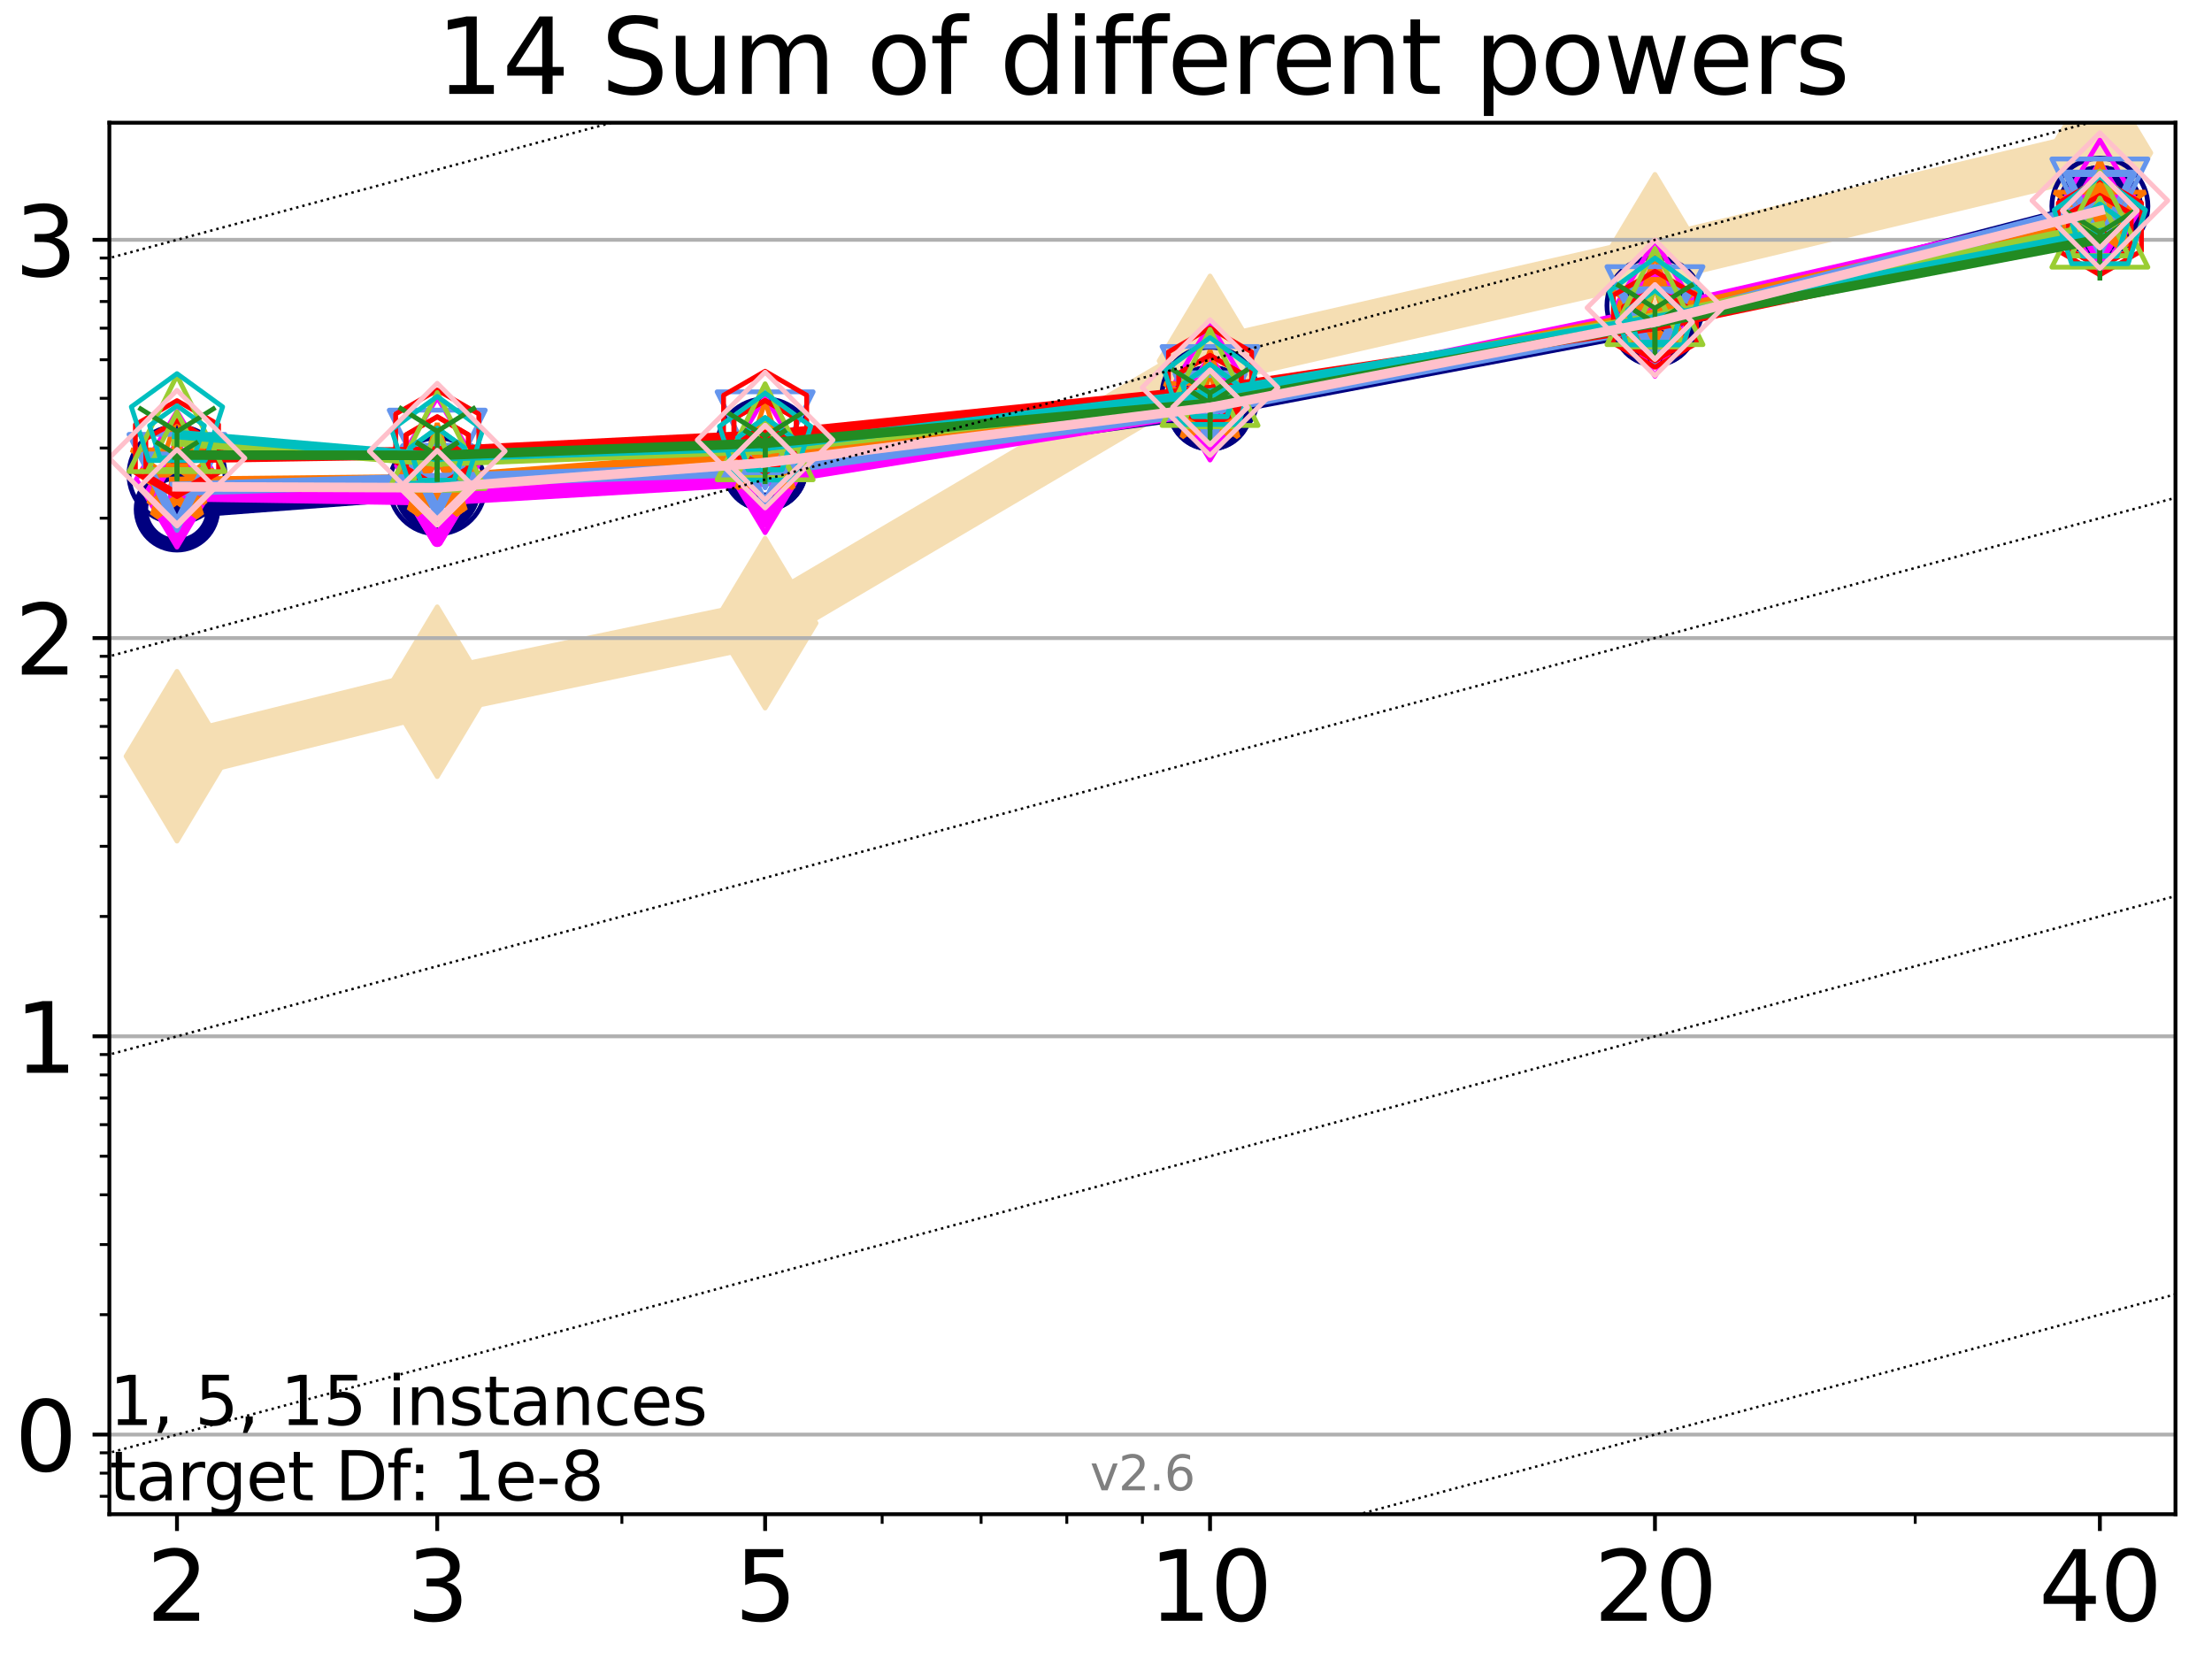 <?xml version="1.0" encoding="utf-8" standalone="no"?>
<!DOCTYPE svg PUBLIC "-//W3C//DTD SVG 1.1//EN"
  "http://www.w3.org/Graphics/SVG/1.1/DTD/svg11.dtd">
<svg xmlns:xlink="http://www.w3.org/1999/xlink" width="460.8pt" height="345.6pt" viewBox="0 0 460.8 345.6" xmlns="http://www.w3.org/2000/svg" version="1.1">
 <defs>
  <style type="text/css">*{stroke-linejoin: round; stroke-linecap: butt}</style>
 </defs>
 <g id="figure_1">
  <g id="patch_1">
   <path d="M 0 345.6 
L 460.8 345.6 
L 460.8 0 
L 0 0 
z
" style="fill: #ffffff"/>
  </g>
  <g id="axes_1">
   <g id="patch_2">
    <path d="M 22.78 315.44 
L 453.192 315.44 
L 453.192 25.56 
L 22.78 25.56 
z
" style="fill: #ffffff"/>
   </g>
   <g id="line2d_1">
    <path d="M 36.868 157.537 
L 91.085 144.097 
L 159.39 129.817 
L 252.074 75.179 
L 344.758 54.016 
L 437.443 31.845 
" clip-path="url(#pa454f6b4d5)" style="fill: none; stroke: #f5deb3; stroke-width: 10; stroke-linecap: square"/>
    <defs>
     <path id="ma1b305b0e5" d="M -0 17.678 
L 10.607 0 
L 0 -17.678 
L -10.607 -0 
z
" style="stroke: #f5deb3; stroke-linejoin: miter"/>
    </defs>
    <g clip-path="url(#pa454f6b4d5)">
     <use xlink:href="#ma1b305b0e5" x="36.868" y="157.537" style="fill: #f5deb3; stroke: #f5deb3; stroke-linejoin: miter"/>
     <use xlink:href="#ma1b305b0e5" x="91.085" y="144.097" style="fill: #f5deb3; stroke: #f5deb3; stroke-linejoin: miter"/>
     <use xlink:href="#ma1b305b0e5" x="159.39" y="129.817" style="fill: #f5deb3; stroke: #f5deb3; stroke-linejoin: miter"/>
     <use xlink:href="#ma1b305b0e5" x="252.074" y="75.179" style="fill: #f5deb3; stroke: #f5deb3; stroke-linejoin: miter"/>
     <use xlink:href="#ma1b305b0e5" x="344.758" y="54.016" style="fill: #f5deb3; stroke: #f5deb3; stroke-linejoin: miter"/>
     <use xlink:href="#ma1b305b0e5" x="437.443" y="31.845" style="fill: #f5deb3; stroke: #f5deb3; stroke-linejoin: miter"/>
    </g>
   </g>
   <g id="matplotlib.axis_1">
    <g id="xtick_1">
     <g id="line2d_2">
      <defs>
       <path id="m6ed7c1ce38" d="M 0 0 
L 0 3.5 
" style="stroke: #000000; stroke-width: 0.8"/>
      </defs>
      <g>
       <use xlink:href="#m6ed7c1ce38" x="36.868" y="315.44" style="stroke: #000000; stroke-width: 0.8"/>
      </g>
     </g>
     <g id="text_1">
      <!-- 2 -->
      <g transform="translate(30.506 337.637)scale(0.2 -0.2)">
       <defs>
        <path id="DejaVuSans-32" d="M 1228 531 
L 3431 531 
L 3431 0 
L 469 0 
L 469 531 
Q 828 903 1448 1529 
Q 2069 2156 2228 2338 
Q 2531 2678 2651 2914 
Q 2772 3150 2772 3378 
Q 2772 3750 2511 3984 
Q 2250 4219 1831 4219 
Q 1534 4219 1204 4116 
Q 875 4013 500 3803 
L 500 4441 
Q 881 4594 1212 4672 
Q 1544 4750 1819 4750 
Q 2544 4750 2975 4387 
Q 3406 4025 3406 3419 
Q 3406 3131 3298 2873 
Q 3191 2616 2906 2266 
Q 2828 2175 2409 1742 
Q 1991 1309 1228 531 
z
" transform="scale(0.016)"/>
       </defs>
       <use xlink:href="#DejaVuSans-32"/>
      </g>
     </g>
    </g>
    <g id="xtick_2">
     <g id="line2d_3">
      <g>
       <use xlink:href="#m6ed7c1ce38" x="91.085" y="315.44" style="stroke: #000000; stroke-width: 0.8"/>
      </g>
     </g>
     <g id="text_2">
      <!-- 3 -->
      <g transform="translate(84.723 337.637)scale(0.2 -0.2)">
       <defs>
        <path id="DejaVuSans-33" d="M 2597 2516 
Q 3050 2419 3304 2112 
Q 3559 1806 3559 1356 
Q 3559 666 3084 287 
Q 2609 -91 1734 -91 
Q 1441 -91 1130 -33 
Q 819 25 488 141 
L 488 750 
Q 750 597 1062 519 
Q 1375 441 1716 441 
Q 2309 441 2620 675 
Q 2931 909 2931 1356 
Q 2931 1769 2642 2001 
Q 2353 2234 1838 2234 
L 1294 2234 
L 1294 2753 
L 1863 2753 
Q 2328 2753 2575 2939 
Q 2822 3125 2822 3475 
Q 2822 3834 2567 4026 
Q 2313 4219 1838 4219 
Q 1578 4219 1281 4162 
Q 984 4106 628 3988 
L 628 4550 
Q 988 4650 1302 4700 
Q 1616 4750 1894 4750 
Q 2613 4750 3031 4423 
Q 3450 4097 3450 3541 
Q 3450 3153 3228 2886 
Q 3006 2619 2597 2516 
z
" transform="scale(0.016)"/>
       </defs>
       <use xlink:href="#DejaVuSans-33"/>
      </g>
     </g>
    </g>
    <g id="xtick_3">
     <g id="line2d_4">
      <g>
       <use xlink:href="#m6ed7c1ce38" x="159.39" y="315.44" style="stroke: #000000; stroke-width: 0.8"/>
      </g>
     </g>
     <g id="text_3">
      <!-- 5 -->
      <g transform="translate(153.028 337.637)scale(0.2 -0.2)">
       <defs>
        <path id="DejaVuSans-35" d="M 691 4666 
L 3169 4666 
L 3169 4134 
L 1269 4134 
L 1269 2991 
Q 1406 3038 1543 3061 
Q 1681 3084 1819 3084 
Q 2600 3084 3056 2656 
Q 3513 2228 3513 1497 
Q 3513 744 3044 326 
Q 2575 -91 1722 -91 
Q 1428 -91 1123 -41 
Q 819 9 494 109 
L 494 744 
Q 775 591 1075 516 
Q 1375 441 1709 441 
Q 2250 441 2565 725 
Q 2881 1009 2881 1497 
Q 2881 1984 2565 2268 
Q 2250 2553 1709 2553 
Q 1456 2553 1204 2497 
Q 953 2441 691 2322 
L 691 4666 
z
" transform="scale(0.016)"/>
       </defs>
       <use xlink:href="#DejaVuSans-35"/>
      </g>
     </g>
    </g>
    <g id="xtick_4">
     <g id="line2d_5">
      <g>
       <use xlink:href="#m6ed7c1ce38" x="252.074" y="315.44" style="stroke: #000000; stroke-width: 0.8"/>
      </g>
     </g>
     <g id="text_4">
      <!-- 10 -->
      <g transform="translate(239.349 337.637)scale(0.2 -0.2)">
       <defs>
        <path id="DejaVuSans-31" d="M 794 531 
L 1825 531 
L 1825 4091 
L 703 3866 
L 703 4441 
L 1819 4666 
L 2450 4666 
L 2450 531 
L 3481 531 
L 3481 0 
L 794 0 
L 794 531 
z
" transform="scale(0.016)"/>
        <path id="DejaVuSans-30" d="M 2034 4250 
Q 1547 4250 1301 3770 
Q 1056 3291 1056 2328 
Q 1056 1369 1301 889 
Q 1547 409 2034 409 
Q 2525 409 2770 889 
Q 3016 1369 3016 2328 
Q 3016 3291 2770 3770 
Q 2525 4250 2034 4250 
z
M 2034 4750 
Q 2819 4750 3233 4129 
Q 3647 3509 3647 2328 
Q 3647 1150 3233 529 
Q 2819 -91 2034 -91 
Q 1250 -91 836 529 
Q 422 1150 422 2328 
Q 422 3509 836 4129 
Q 1250 4750 2034 4750 
z
" transform="scale(0.016)"/>
       </defs>
       <use xlink:href="#DejaVuSans-31"/>
       <use xlink:href="#DejaVuSans-30" x="63.623"/>
      </g>
     </g>
    </g>
    <g id="xtick_5">
     <g id="line2d_6">
      <g>
       <use xlink:href="#m6ed7c1ce38" x="344.758" y="315.44" style="stroke: #000000; stroke-width: 0.8"/>
      </g>
     </g>
     <g id="text_5">
      <!-- 20 -->
      <g transform="translate(332.033 337.637)scale(0.2 -0.2)">
       <use xlink:href="#DejaVuSans-32"/>
       <use xlink:href="#DejaVuSans-30" x="63.623"/>
      </g>
     </g>
    </g>
    <g id="xtick_6">
     <g id="line2d_7">
      <g>
       <use xlink:href="#m6ed7c1ce38" x="437.443" y="315.44" style="stroke: #000000; stroke-width: 0.8"/>
      </g>
     </g>
     <g id="text_6">
      <!-- 40 -->
      <g transform="translate(424.718 337.637)scale(0.2 -0.2)">
       <defs>
        <path id="DejaVuSans-34" d="M 2419 4116 
L 825 1625 
L 2419 1625 
L 2419 4116 
z
M 2253 4666 
L 3047 4666 
L 3047 1625 
L 3713 1625 
L 3713 1100 
L 3047 1100 
L 3047 0 
L 2419 0 
L 2419 1100 
L 313 1100 
L 313 1709 
L 2253 4666 
z
" transform="scale(0.016)"/>
       </defs>
       <use xlink:href="#DejaVuSans-34"/>
       <use xlink:href="#DejaVuSans-30" x="63.623"/>
      </g>
     </g>
    </g>
    <g id="xtick_7">
     <g id="line2d_8">
      <defs>
       <path id="ma7516c9f24" d="M 0 0 
L 0 2 
" style="stroke: #000000; stroke-width: 0.6"/>
      </defs>
      <g>
       <use xlink:href="#ma7516c9f24" x="129.552" y="315.44" style="stroke: #000000; stroke-width: 0.6"/>
      </g>
     </g>
    </g>
    <g id="xtick_8">
     <g id="line2d_9">
      <g>
       <use xlink:href="#ma7516c9f24" x="183.769" y="315.44" style="stroke: #000000; stroke-width: 0.6"/>
      </g>
     </g>
    </g>
    <g id="xtick_9">
     <g id="line2d_10">
      <g>
       <use xlink:href="#ma7516c9f24" x="204.381" y="315.44" style="stroke: #000000; stroke-width: 0.6"/>
      </g>
     </g>
    </g>
    <g id="xtick_10">
     <g id="line2d_11">
      <g>
       <use xlink:href="#ma7516c9f24" x="222.237" y="315.44" style="stroke: #000000; stroke-width: 0.6"/>
      </g>
     </g>
    </g>
    <g id="xtick_11">
     <g id="line2d_12">
      <g>
       <use xlink:href="#ma7516c9f24" x="237.986" y="315.44" style="stroke: #000000; stroke-width: 0.6"/>
      </g>
     </g>
    </g>
    <g id="xtick_12">
     <g id="line2d_13">
      <g>
       <use xlink:href="#ma7516c9f24" x="398.975" y="315.44" style="stroke: #000000; stroke-width: 0.6"/>
      </g>
     </g>
    </g>
   </g>
   <g id="matplotlib.axis_2">
    <g id="ytick_1">
     <g id="line2d_14">
      <path d="M 22.78 298.847 
L 453.192 298.847 
" clip-path="url(#pa454f6b4d5)" style="fill: none; stroke: #b0b0b0; stroke-width: 0.8; stroke-linecap: square"/>
     </g>
     <g id="line2d_15">
      <defs>
       <path id="mec88f5cb69" d="M 0 0 
L -3.5 0 
" style="stroke: #000000; stroke-width: 0.8"/>
      </defs>
      <g>
       <use xlink:href="#mec88f5cb69" x="22.78" y="298.847" style="stroke: #000000; stroke-width: 0.8"/>
      </g>
     </g>
     <g id="text_7">
      <!-- 0 -->
      <g transform="translate(3.055 306.446)scale(0.2 -0.2)">
       <use xlink:href="#DejaVuSans-30"/>
      </g>
     </g>
    </g>
    <g id="ytick_2">
     <g id="line2d_16">
      <path d="M 22.78 215.884 
L 453.192 215.884 
" clip-path="url(#pa454f6b4d5)" style="fill: none; stroke: #b0b0b0; stroke-width: 0.8; stroke-linecap: square"/>
     </g>
     <g id="line2d_17">
      <g>
       <use xlink:href="#mec88f5cb69" x="22.78" y="215.884" style="stroke: #000000; stroke-width: 0.8"/>
      </g>
     </g>
     <g id="text_8">
      <!-- 1 -->
      <g transform="translate(3.055 223.483)scale(0.2 -0.2)">
       <use xlink:href="#DejaVuSans-31"/>
      </g>
     </g>
    </g>
    <g id="ytick_3">
     <g id="line2d_18">
      <path d="M 22.78 132.922 
L 453.192 132.922 
" clip-path="url(#pa454f6b4d5)" style="fill: none; stroke: #b0b0b0; stroke-width: 0.8; stroke-linecap: square"/>
     </g>
     <g id="line2d_19">
      <g>
       <use xlink:href="#mec88f5cb69" x="22.78" y="132.922" style="stroke: #000000; stroke-width: 0.8"/>
      </g>
     </g>
     <g id="text_9">
      <!-- 2 -->
      <g transform="translate(3.055 140.52)scale(0.2 -0.2)">
       <use xlink:href="#DejaVuSans-32"/>
      </g>
     </g>
    </g>
    <g id="ytick_4">
     <g id="line2d_20">
      <path d="M 22.78 49.959 
L 453.192 49.959 
" clip-path="url(#pa454f6b4d5)" style="fill: none; stroke: #b0b0b0; stroke-width: 0.8; stroke-linecap: square"/>
     </g>
     <g id="line2d_21">
      <g>
       <use xlink:href="#mec88f5cb69" x="22.78" y="49.959" style="stroke: #000000; stroke-width: 0.8"/>
      </g>
     </g>
     <g id="text_10">
      <!-- 3 -->
      <g transform="translate(3.055 57.557)scale(0.2 -0.2)">
       <use xlink:href="#DejaVuSans-33"/>
      </g>
     </g>
    </g>
    <g id="ytick_5">
     <g id="line2d_22">
      <defs>
       <path id="mbbc2cd1673" d="M 0 0 
L -2 0 
" style="stroke: #000000; stroke-width: 0.6"/>
      </defs>
      <g>
       <use xlink:href="#mbbc2cd1673" x="22.78" y="311.699" style="stroke: #000000; stroke-width: 0.6"/>
      </g>
     </g>
    </g>
    <g id="ytick_6">
     <g id="line2d_23">
      <g>
       <use xlink:href="#mbbc2cd1673" x="22.78" y="306.887" style="stroke: #000000; stroke-width: 0.6"/>
      </g>
     </g>
    </g>
    <g id="ytick_7">
     <g id="line2d_24">
      <g>
       <use xlink:href="#mbbc2cd1673" x="22.78" y="302.644" style="stroke: #000000; stroke-width: 0.6"/>
      </g>
     </g>
    </g>
    <g id="ytick_8">
     <g id="line2d_25">
      <g>
       <use xlink:href="#mbbc2cd1673" x="22.78" y="273.873" style="stroke: #000000; stroke-width: 0.6"/>
      </g>
     </g>
    </g>
    <g id="ytick_9">
     <g id="line2d_26">
      <g>
       <use xlink:href="#mbbc2cd1673" x="22.78" y="259.264" style="stroke: #000000; stroke-width: 0.6"/>
      </g>
     </g>
    </g>
    <g id="ytick_10">
     <g id="line2d_27">
      <g>
       <use xlink:href="#mbbc2cd1673" x="22.78" y="248.899" style="stroke: #000000; stroke-width: 0.6"/>
      </g>
     </g>
    </g>
    <g id="ytick_11">
     <g id="line2d_28">
      <g>
       <use xlink:href="#mbbc2cd1673" x="22.78" y="240.859" style="stroke: #000000; stroke-width: 0.6"/>
      </g>
     </g>
    </g>
    <g id="ytick_12">
     <g id="line2d_29">
      <g>
       <use xlink:href="#mbbc2cd1673" x="22.78" y="234.29" style="stroke: #000000; stroke-width: 0.6"/>
      </g>
     </g>
    </g>
    <g id="ytick_13">
     <g id="line2d_30">
      <g>
       <use xlink:href="#mbbc2cd1673" x="22.78" y="228.736" style="stroke: #000000; stroke-width: 0.6"/>
      </g>
     </g>
    </g>
    <g id="ytick_14">
     <g id="line2d_31">
      <g>
       <use xlink:href="#mbbc2cd1673" x="22.78" y="223.924" style="stroke: #000000; stroke-width: 0.6"/>
      </g>
     </g>
    </g>
    <g id="ytick_15">
     <g id="line2d_32">
      <g>
       <use xlink:href="#mbbc2cd1673" x="22.78" y="219.681" style="stroke: #000000; stroke-width: 0.6"/>
      </g>
     </g>
    </g>
    <g id="ytick_16">
     <g id="line2d_33">
      <g>
       <use xlink:href="#mbbc2cd1673" x="22.78" y="190.91" style="stroke: #000000; stroke-width: 0.6"/>
      </g>
     </g>
    </g>
    <g id="ytick_17">
     <g id="line2d_34">
      <g>
       <use xlink:href="#mbbc2cd1673" x="22.78" y="176.301" style="stroke: #000000; stroke-width: 0.6"/>
      </g>
     </g>
    </g>
    <g id="ytick_18">
     <g id="line2d_35">
      <g>
       <use xlink:href="#mbbc2cd1673" x="22.78" y="165.936" style="stroke: #000000; stroke-width: 0.6"/>
      </g>
     </g>
    </g>
    <g id="ytick_19">
     <g id="line2d_36">
      <g>
       <use xlink:href="#mbbc2cd1673" x="22.78" y="157.896" style="stroke: #000000; stroke-width: 0.6"/>
      </g>
     </g>
    </g>
    <g id="ytick_20">
     <g id="line2d_37">
      <g>
       <use xlink:href="#mbbc2cd1673" x="22.78" y="151.327" style="stroke: #000000; stroke-width: 0.6"/>
      </g>
     </g>
    </g>
    <g id="ytick_21">
     <g id="line2d_38">
      <g>
       <use xlink:href="#mbbc2cd1673" x="22.78" y="145.773" style="stroke: #000000; stroke-width: 0.6"/>
      </g>
     </g>
    </g>
    <g id="ytick_22">
     <g id="line2d_39">
      <g>
       <use xlink:href="#mbbc2cd1673" x="22.78" y="140.962" style="stroke: #000000; stroke-width: 0.6"/>
      </g>
     </g>
    </g>
    <g id="ytick_23">
     <g id="line2d_40">
      <g>
       <use xlink:href="#mbbc2cd1673" x="22.78" y="136.718" style="stroke: #000000; stroke-width: 0.6"/>
      </g>
     </g>
    </g>
    <g id="ytick_24">
     <g id="line2d_41">
      <g>
       <use xlink:href="#mbbc2cd1673" x="22.78" y="107.947" style="stroke: #000000; stroke-width: 0.6"/>
      </g>
     </g>
    </g>
    <g id="ytick_25">
     <g id="line2d_42">
      <g>
       <use xlink:href="#mbbc2cd1673" x="22.78" y="93.338" style="stroke: #000000; stroke-width: 0.6"/>
      </g>
     </g>
    </g>
    <g id="ytick_26">
     <g id="line2d_43">
      <g>
       <use xlink:href="#mbbc2cd1673" x="22.78" y="82.973" style="stroke: #000000; stroke-width: 0.6"/>
      </g>
     </g>
    </g>
    <g id="ytick_27">
     <g id="line2d_44">
      <g>
       <use xlink:href="#mbbc2cd1673" x="22.78" y="74.933" style="stroke: #000000; stroke-width: 0.6"/>
      </g>
     </g>
    </g>
    <g id="ytick_28">
     <g id="line2d_45">
      <g>
       <use xlink:href="#mbbc2cd1673" x="22.78" y="68.364" style="stroke: #000000; stroke-width: 0.6"/>
      </g>
     </g>
    </g>
    <g id="ytick_29">
     <g id="line2d_46">
      <g>
       <use xlink:href="#mbbc2cd1673" x="22.78" y="62.81" style="stroke: #000000; stroke-width: 0.6"/>
      </g>
     </g>
    </g>
    <g id="ytick_30">
     <g id="line2d_47">
      <g>
       <use xlink:href="#mbbc2cd1673" x="22.78" y="57.999" style="stroke: #000000; stroke-width: 0.6"/>
      </g>
     </g>
    </g>
    <g id="ytick_31">
     <g id="line2d_48">
      <g>
       <use xlink:href="#mbbc2cd1673" x="22.78" y="53.755" style="stroke: #000000; stroke-width: 0.6"/>
      </g>
     </g>
    </g>
   </g>
   <g id="line2d_49">
    <path d="M 36.868 106.087 
L 91.085 101.953 
" clip-path="url(#pa454f6b4d5)" style="fill: none; stroke: #000080; stroke-width: 4; stroke-linecap: square"/>
    <defs>
     <path id="md71ff158d1" d="M 0 7.5 
C 1.989 7.5 3.897 6.71 5.303 5.303 
C 6.71 3.897 7.5 1.989 7.5 0 
C 7.5 -1.989 6.71 -3.897 5.303 -5.303 
C 3.897 -6.71 1.989 -7.5 0 -7.5 
C -1.989 -7.5 -3.897 -6.71 -5.303 -5.303 
C -6.71 -3.897 -7.5 -1.989 -7.5 0 
C -7.5 1.989 -6.71 3.897 -5.303 5.303 
C -3.897 6.71 -1.989 7.5 0 7.5 
z
" style="stroke: #000080; stroke-width: 3"/>
    </defs>
    <g clip-path="url(#pa454f6b4d5)">
     <use xlink:href="#md71ff158d1" x="36.868" y="106.087" style="fill-opacity: 0; stroke: #000080; stroke-width: 3"/>
     <use xlink:href="#md71ff158d1" x="91.085" y="101.953" style="fill-opacity: 0; stroke: #000080; stroke-width: 3"/>
    </g>
   </g>
   <g id="line2d_50">
    <path d="M 91.085 101.953 
L 159.39 97.623 
" clip-path="url(#pa454f6b4d5)" style="fill: none; stroke: #000080; stroke-width: 4; stroke-linecap: square"/>
    <g clip-path="url(#pa454f6b4d5)">
     <use xlink:href="#md71ff158d1" x="91.085" y="101.953" style="fill-opacity: 0; stroke: #000080; stroke-width: 3"/>
     <use xlink:href="#md71ff158d1" x="159.39" y="97.623" style="fill-opacity: 0; stroke: #000080; stroke-width: 3"/>
    </g>
   </g>
   <g id="line2d_51">
    <path d="M 159.39 97.623 
L 252.074 85.015 
" clip-path="url(#pa454f6b4d5)" style="fill: none; stroke: #000080; stroke-width: 4; stroke-linecap: square"/>
    <g clip-path="url(#pa454f6b4d5)">
     <use xlink:href="#md71ff158d1" x="159.39" y="97.623" style="fill-opacity: 0; stroke: #000080; stroke-width: 3"/>
     <use xlink:href="#md71ff158d1" x="252.074" y="85.015" style="fill-opacity: 0; stroke: #000080; stroke-width: 3"/>
    </g>
   </g>
   <g id="line2d_52">
    <path d="M 252.074 85.015 
L 344.758 67.486 
" clip-path="url(#pa454f6b4d5)" style="fill: none; stroke: #000080; stroke-width: 4; stroke-linecap: square"/>
    <g clip-path="url(#pa454f6b4d5)">
     <use xlink:href="#md71ff158d1" x="252.074" y="85.015" style="fill-opacity: 0; stroke: #000080; stroke-width: 3"/>
     <use xlink:href="#md71ff158d1" x="344.758" y="67.486" style="fill-opacity: 0; stroke: #000080; stroke-width: 3"/>
    </g>
   </g>
   <g id="line2d_53">
    <path d="M 344.758 67.486 
L 437.443 43.412 
" clip-path="url(#pa454f6b4d5)" style="fill: none; stroke: #000080; stroke-width: 4; stroke-linecap: square"/>
    <g clip-path="url(#pa454f6b4d5)">
     <use xlink:href="#md71ff158d1" x="344.758" y="67.486" style="fill-opacity: 0; stroke: #000080; stroke-width: 3"/>
     <use xlink:href="#md71ff158d1" x="437.443" y="43.412" style="fill-opacity: 0; stroke: #000080; stroke-width: 3"/>
    </g>
   </g>
   <g id="line2d_54">
    <path d="M 437.443 43.412 
" clip-path="url(#pa454f6b4d5)" style="fill: none; stroke: #000080; stroke-width: 4; stroke-linecap: square"/>
    <g clip-path="url(#pa454f6b4d5)">
     <use xlink:href="#md71ff158d1" x="437.443" y="43.412" style="fill-opacity: 0; stroke: #000080; stroke-width: 3"/>
    </g>
   </g>
   <g id="line2d_55"/>
   <g id="line2d_56">
    <defs>
     <path id="m4b8e7f2a35" d="M 0 10 
C 2.652 10 5.196 8.946 7.071 7.071 
C 8.946 5.196 10 2.652 10 0 
C 10 -2.652 8.946 -5.196 7.071 -7.071 
C 5.196 -8.946 2.652 -10 0 -10 
C -2.652 -10 -5.196 -8.946 -7.071 -7.071 
C -8.946 -5.196 -10 -2.652 -10 0 
C -10 2.652 -8.946 5.196 -7.071 7.071 
C -5.196 8.946 -2.652 10 0 10 
z
" style="stroke: #000080"/>
    </defs>
    <g clip-path="url(#pa454f6b4d5)">
     <use xlink:href="#m4b8e7f2a35" x="36.868" y="98.842" style="fill-opacity: 0; stroke: #000080"/>
     <use xlink:href="#m4b8e7f2a35" x="91.085" y="101.228" style="fill-opacity: 0; stroke: #000080"/>
     <use xlink:href="#m4b8e7f2a35" x="159.39" y="93.099" style="fill-opacity: 0; stroke: #000080"/>
     <use xlink:href="#m4b8e7f2a35" x="252.074" y="82.321" style="fill-opacity: 0; stroke: #000080"/>
     <use xlink:href="#m4b8e7f2a35" x="344.758" y="63.632" style="fill-opacity: 0; stroke: #000080"/>
     <use xlink:href="#m4b8e7f2a35" x="437.443" y="42.947" style="fill-opacity: 0; stroke: #000080"/>
    </g>
   </g>
   <g id="line2d_57">
    <path d="M 36.868 102.631 
L 91.085 103.501 
" clip-path="url(#pa454f6b4d5)" style="fill: none; stroke: #ff00ff; stroke-width: 3.667; stroke-linecap: square"/>
    <defs>
     <path id="m56d79953c4" d="M -0 9.192 
L 5.515 0 
L 0 -9.192 
L -5.515 -0 
z
" style="stroke: #ff00ff; stroke-width: 2.5; stroke-linejoin: miter"/>
    </defs>
    <g clip-path="url(#pa454f6b4d5)">
     <use xlink:href="#m56d79953c4" x="36.868" y="102.631" style="fill-opacity: 0; stroke: #ff00ff; stroke-width: 2.5; stroke-linejoin: miter"/>
     <use xlink:href="#m56d79953c4" x="91.085" y="103.501" style="fill-opacity: 0; stroke: #ff00ff; stroke-width: 2.5; stroke-linejoin: miter"/>
    </g>
   </g>
   <g id="line2d_58">
    <path d="M 91.085 103.501 
L 159.39 99.466 
" clip-path="url(#pa454f6b4d5)" style="fill: none; stroke: #ff00ff; stroke-width: 3.667; stroke-linecap: square"/>
    <g clip-path="url(#pa454f6b4d5)">
     <use xlink:href="#m56d79953c4" x="91.085" y="103.501" style="fill-opacity: 0; stroke: #ff00ff; stroke-width: 2.5; stroke-linejoin: miter"/>
     <use xlink:href="#m56d79953c4" x="159.39" y="99.466" style="fill-opacity: 0; stroke: #ff00ff; stroke-width: 2.5; stroke-linejoin: miter"/>
    </g>
   </g>
   <g id="line2d_59">
    <path d="M 159.39 99.466 
L 252.074 84.643 
" clip-path="url(#pa454f6b4d5)" style="fill: none; stroke: #ff00ff; stroke-width: 3.667; stroke-linecap: square"/>
    <g clip-path="url(#pa454f6b4d5)">
     <use xlink:href="#m56d79953c4" x="159.39" y="99.466" style="fill-opacity: 0; stroke: #ff00ff; stroke-width: 2.5; stroke-linejoin: miter"/>
     <use xlink:href="#m56d79953c4" x="252.074" y="84.643" style="fill-opacity: 0; stroke: #ff00ff; stroke-width: 2.5; stroke-linejoin: miter"/>
    </g>
   </g>
   <g id="line2d_60">
    <path d="M 252.074 84.643 
L 344.758 65.484 
" clip-path="url(#pa454f6b4d5)" style="fill: none; stroke: #ff00ff; stroke-width: 3.667; stroke-linecap: square"/>
    <g clip-path="url(#pa454f6b4d5)">
     <use xlink:href="#m56d79953c4" x="252.074" y="84.643" style="fill-opacity: 0; stroke: #ff00ff; stroke-width: 2.5; stroke-linejoin: miter"/>
     <use xlink:href="#m56d79953c4" x="344.758" y="65.484" style="fill-opacity: 0; stroke: #ff00ff; stroke-width: 2.5; stroke-linejoin: miter"/>
    </g>
   </g>
   <g id="line2d_61">
    <path d="M 344.758 65.484 
L 437.443 44.356 
" clip-path="url(#pa454f6b4d5)" style="fill: none; stroke: #ff00ff; stroke-width: 3.667; stroke-linecap: square"/>
    <g clip-path="url(#pa454f6b4d5)">
     <use xlink:href="#m56d79953c4" x="344.758" y="65.484" style="fill-opacity: 0; stroke: #ff00ff; stroke-width: 2.5; stroke-linejoin: miter"/>
     <use xlink:href="#m56d79953c4" x="437.443" y="44.356" style="fill-opacity: 0; stroke: #ff00ff; stroke-width: 2.5; stroke-linejoin: miter"/>
    </g>
   </g>
   <g id="line2d_62">
    <path d="M 437.443 44.356 
" clip-path="url(#pa454f6b4d5)" style="fill: none; stroke: #ff00ff; stroke-width: 3.667; stroke-linecap: square"/>
    <g clip-path="url(#pa454f6b4d5)">
     <use xlink:href="#m56d79953c4" x="437.443" y="44.356" style="fill-opacity: 0; stroke: #ff00ff; stroke-width: 2.5; stroke-linejoin: miter"/>
    </g>
   </g>
   <g id="line2d_63"/>
   <g id="line2d_64">
    <defs>
     <path id="m882d754351" d="M -0 14.142 
L 8.485 0 
L -0 -14.142 
L -8.485 -0 
z
" style="stroke: #ff00ff; stroke-linejoin: miter"/>
    </defs>
    <g clip-path="url(#pa454f6b4d5)">
     <use xlink:href="#m882d754351" x="36.868" y="99.835" style="fill-opacity: 0; stroke: #ff00ff; stroke-linejoin: miter"/>
     <use xlink:href="#m882d754351" x="91.085" y="97.001" style="fill-opacity: 0; stroke: #ff00ff; stroke-linejoin: miter"/>
     <use xlink:href="#m882d754351" x="159.39" y="96.816" style="fill-opacity: 0; stroke: #ff00ff; stroke-linejoin: miter"/>
     <use xlink:href="#m882d754351" x="252.074" y="81.69" style="fill-opacity: 0; stroke: #ff00ff; stroke-linejoin: miter"/>
     <use xlink:href="#m882d754351" x="344.758" y="64.246" style="fill-opacity: 0; stroke: #ff00ff; stroke-linejoin: miter"/>
     <use xlink:href="#m882d754351" x="437.443" y="43.339" style="fill-opacity: 0; stroke: #ff00ff; stroke-linejoin: miter"/>
    </g>
   </g>
   <g id="line2d_65">
    <path d="M 36.868 100.945 
L 91.085 100.391 
" clip-path="url(#pa454f6b4d5)" style="fill: none; stroke: #ff7500; stroke-width: 3.333; stroke-linecap: square"/>
    <defs>
     <path id="m81e5bd84f1" d="M 0 -8 
L -1.796 -2.472 
L -7.608 -2.472 
L -2.906 0.944 
L -4.702 6.472 
L -0 3.056 
L 4.702 6.472 
L 2.906 0.944 
L 7.608 -2.472 
L 1.796 -2.472 
z
" style="stroke: #ff7500; stroke-width: 2; stroke-linejoin: bevel"/>
    </defs>
    <g clip-path="url(#pa454f6b4d5)">
     <use xlink:href="#m81e5bd84f1" x="36.868" y="100.945" style="fill-opacity: 0; stroke: #ff7500; stroke-width: 2; stroke-linejoin: bevel"/>
     <use xlink:href="#m81e5bd84f1" x="91.085" y="100.391" style="fill-opacity: 0; stroke: #ff7500; stroke-width: 2; stroke-linejoin: bevel"/>
    </g>
   </g>
   <g id="line2d_66">
    <path d="M 91.085 100.391 
L 159.39 95.015 
" clip-path="url(#pa454f6b4d5)" style="fill: none; stroke: #ff7500; stroke-width: 3.333; stroke-linecap: square"/>
    <g clip-path="url(#pa454f6b4d5)">
     <use xlink:href="#m81e5bd84f1" x="91.085" y="100.391" style="fill-opacity: 0; stroke: #ff7500; stroke-width: 2; stroke-linejoin: bevel"/>
     <use xlink:href="#m81e5bd84f1" x="159.39" y="95.015" style="fill-opacity: 0; stroke: #ff7500; stroke-width: 2; stroke-linejoin: bevel"/>
    </g>
   </g>
   <g id="line2d_67">
    <path d="M 159.39 95.015 
L 252.074 84.093 
" clip-path="url(#pa454f6b4d5)" style="fill: none; stroke: #ff7500; stroke-width: 3.333; stroke-linecap: square"/>
    <g clip-path="url(#pa454f6b4d5)">
     <use xlink:href="#m81e5bd84f1" x="159.39" y="95.015" style="fill-opacity: 0; stroke: #ff7500; stroke-width: 2; stroke-linejoin: bevel"/>
     <use xlink:href="#m81e5bd84f1" x="252.074" y="84.093" style="fill-opacity: 0; stroke: #ff7500; stroke-width: 2; stroke-linejoin: bevel"/>
    </g>
   </g>
   <g id="line2d_68">
    <path d="M 252.074 84.093 
L 344.758 66.06 
" clip-path="url(#pa454f6b4d5)" style="fill: none; stroke: #ff7500; stroke-width: 3.333; stroke-linecap: square"/>
    <g clip-path="url(#pa454f6b4d5)">
     <use xlink:href="#m81e5bd84f1" x="252.074" y="84.093" style="fill-opacity: 0; stroke: #ff7500; stroke-width: 2; stroke-linejoin: bevel"/>
     <use xlink:href="#m81e5bd84f1" x="344.758" y="66.06" style="fill-opacity: 0; stroke: #ff7500; stroke-width: 2; stroke-linejoin: bevel"/>
    </g>
   </g>
   <g id="line2d_69">
    <path d="M 344.758 66.06 
L 437.443 44.892 
" clip-path="url(#pa454f6b4d5)" style="fill: none; stroke: #ff7500; stroke-width: 3.333; stroke-linecap: square"/>
    <g clip-path="url(#pa454f6b4d5)">
     <use xlink:href="#m81e5bd84f1" x="344.758" y="66.06" style="fill-opacity: 0; stroke: #ff7500; stroke-width: 2; stroke-linejoin: bevel"/>
     <use xlink:href="#m81e5bd84f1" x="437.443" y="44.892" style="fill-opacity: 0; stroke: #ff7500; stroke-width: 2; stroke-linejoin: bevel"/>
    </g>
   </g>
   <g id="line2d_70">
    <path d="M 437.443 44.892 
" clip-path="url(#pa454f6b4d5)" style="fill: none; stroke: #ff7500; stroke-width: 3.333; stroke-linecap: square"/>
    <g clip-path="url(#pa454f6b4d5)">
     <use xlink:href="#m81e5bd84f1" x="437.443" y="44.892" style="fill-opacity: 0; stroke: #ff7500; stroke-width: 2; stroke-linejoin: bevel"/>
    </g>
   </g>
   <g id="line2d_71"/>
   <g id="line2d_72">
    <defs>
     <path id="m2f4ff6b000" d="M 0 -10 
L -2.245 -3.09 
L -9.511 -3.09 
L -3.633 1.18 
L -5.878 8.09 
L -0 3.82 
L 5.878 8.09 
L 3.633 1.18 
L 9.511 -3.09 
L 2.245 -3.09 
z
" style="stroke: #ff7500; stroke-linejoin: bevel"/>
    </defs>
    <g clip-path="url(#pa454f6b4d5)">
     <use xlink:href="#m2f4ff6b000" x="36.868" y="96.802" style="fill-opacity: 0; stroke: #ff7500; stroke-linejoin: bevel"/>
     <use xlink:href="#m2f4ff6b000" x="91.085" y="98.172" style="fill-opacity: 0; stroke: #ff7500; stroke-linejoin: bevel"/>
     <use xlink:href="#m2f4ff6b000" x="159.39" y="93.652" style="fill-opacity: 0; stroke: #ff7500; stroke-linejoin: bevel"/>
     <use xlink:href="#m2f4ff6b000" x="252.074" y="83" style="fill-opacity: 0; stroke: #ff7500; stroke-linejoin: bevel"/>
     <use xlink:href="#m2f4ff6b000" x="344.758" y="63.138" style="fill-opacity: 0; stroke: #ff7500; stroke-linejoin: bevel"/>
     <use xlink:href="#m2f4ff6b000" x="437.443" y="43.12" style="fill-opacity: 0; stroke: #ff7500; stroke-linejoin: bevel"/>
    </g>
   </g>
   <g id="line2d_73">
    <path d="M 36.868 101.816 
L 91.085 100.042 
" clip-path="url(#pa454f6b4d5)" style="fill: none; stroke: #6495ed; stroke-width: 3; stroke-linecap: square"/>
    <defs>
     <path id="m27447d8873" d="M -0 7 
L 7 -7 
L -7 -7 
z
" style="stroke: #6495ed; stroke-width: 1.5; stroke-linejoin: miter"/>
    </defs>
    <g clip-path="url(#pa454f6b4d5)">
     <use xlink:href="#m27447d8873" x="36.868" y="101.816" style="fill-opacity: 0; stroke: #6495ed; stroke-width: 1.5; stroke-linejoin: miter"/>
     <use xlink:href="#m27447d8873" x="91.085" y="100.042" style="fill-opacity: 0; stroke: #6495ed; stroke-width: 1.5; stroke-linejoin: miter"/>
    </g>
   </g>
   <g id="line2d_74">
    <path d="M 91.085 100.042 
L 159.39 97.775 
" clip-path="url(#pa454f6b4d5)" style="fill: none; stroke: #6495ed; stroke-width: 3; stroke-linecap: square"/>
    <g clip-path="url(#pa454f6b4d5)">
     <use xlink:href="#m27447d8873" x="91.085" y="100.042" style="fill-opacity: 0; stroke: #6495ed; stroke-width: 1.5; stroke-linejoin: miter"/>
     <use xlink:href="#m27447d8873" x="159.39" y="97.775" style="fill-opacity: 0; stroke: #6495ed; stroke-width: 1.5; stroke-linejoin: miter"/>
    </g>
   </g>
   <g id="line2d_75">
    <path d="M 159.39 97.775 
L 252.074 84.948 
" clip-path="url(#pa454f6b4d5)" style="fill: none; stroke: #6495ed; stroke-width: 3; stroke-linecap: square"/>
    <g clip-path="url(#pa454f6b4d5)">
     <use xlink:href="#m27447d8873" x="159.39" y="97.775" style="fill-opacity: 0; stroke: #6495ed; stroke-width: 1.5; stroke-linejoin: miter"/>
     <use xlink:href="#m27447d8873" x="252.074" y="84.948" style="fill-opacity: 0; stroke: #6495ed; stroke-width: 1.5; stroke-linejoin: miter"/>
    </g>
   </g>
   <g id="line2d_76">
    <path d="M 252.074 84.948 
L 344.758 67.436 
" clip-path="url(#pa454f6b4d5)" style="fill: none; stroke: #6495ed; stroke-width: 3; stroke-linecap: square"/>
    <g clip-path="url(#pa454f6b4d5)">
     <use xlink:href="#m27447d8873" x="252.074" y="84.948" style="fill-opacity: 0; stroke: #6495ed; stroke-width: 1.5; stroke-linejoin: miter"/>
     <use xlink:href="#m27447d8873" x="344.758" y="67.436" style="fill-opacity: 0; stroke: #6495ed; stroke-width: 1.5; stroke-linejoin: miter"/>
    </g>
   </g>
   <g id="line2d_77">
    <path d="M 344.758 67.436 
L 437.443 43.116 
" clip-path="url(#pa454f6b4d5)" style="fill: none; stroke: #6495ed; stroke-width: 3; stroke-linecap: square"/>
    <g clip-path="url(#pa454f6b4d5)">
     <use xlink:href="#m27447d8873" x="344.758" y="67.436" style="fill-opacity: 0; stroke: #6495ed; stroke-width: 1.5; stroke-linejoin: miter"/>
     <use xlink:href="#m27447d8873" x="437.443" y="43.116" style="fill-opacity: 0; stroke: #6495ed; stroke-width: 1.5; stroke-linejoin: miter"/>
    </g>
   </g>
   <g id="line2d_78">
    <path d="M 437.443 43.116 
" clip-path="url(#pa454f6b4d5)" style="fill: none; stroke: #6495ed; stroke-width: 3; stroke-linecap: square"/>
    <g clip-path="url(#pa454f6b4d5)">
     <use xlink:href="#m27447d8873" x="437.443" y="43.116" style="fill-opacity: 0; stroke: #6495ed; stroke-width: 1.5; stroke-linejoin: miter"/>
    </g>
   </g>
   <g id="line2d_79"/>
   <g id="line2d_80">
    <defs>
     <path id="me8d51b13c2" d="M -0 10 
L 10 -10 
L -10 -10 
z
" style="stroke: #6495ed; stroke-linejoin: miter"/>
    </defs>
    <g clip-path="url(#pa454f6b4d5)">
     <use xlink:href="#me8d51b13c2" x="36.868" y="100.488" style="fill-opacity: 0; stroke: #6495ed; stroke-linejoin: miter"/>
     <use xlink:href="#me8d51b13c2" x="91.085" y="95.44" style="fill-opacity: 0; stroke: #6495ed; stroke-linejoin: miter"/>
     <use xlink:href="#me8d51b13c2" x="159.39" y="91.626" style="fill-opacity: 0; stroke: #6495ed; stroke-linejoin: miter"/>
     <use xlink:href="#me8d51b13c2" x="252.074" y="82.189" style="fill-opacity: 0; stroke: #6495ed; stroke-linejoin: miter"/>
     <use xlink:href="#me8d51b13c2" x="344.758" y="65.555" style="fill-opacity: 0; stroke: #6495ed; stroke-linejoin: miter"/>
     <use xlink:href="#me8d51b13c2" x="437.443" y="43.116" style="fill-opacity: 0; stroke: #6495ed; stroke-linejoin: miter"/>
    </g>
   </g>
   <g id="line2d_81">
    <path d="M 36.868 95.161 
L 91.085 94.32 
" clip-path="url(#pa454f6b4d5)" style="fill: none; stroke: #ff0000; stroke-width: 2.667; stroke-linecap: square"/>
    <defs>
     <path id="m22582ecbfc" d="M 0 -7.5 
L -6.495 -3.75 
L -6.495 3.75 
L -0 7.5 
L 6.495 3.75 
L 6.495 -3.75 
z
" style="stroke: #ff0000; stroke-linejoin: miter"/>
    </defs>
    <g clip-path="url(#pa454f6b4d5)">
     <use xlink:href="#m22582ecbfc" x="36.868" y="95.161" style="fill-opacity: 0; stroke: #ff0000; stroke-linejoin: miter"/>
     <use xlink:href="#m22582ecbfc" x="91.085" y="94.32" style="fill-opacity: 0; stroke: #ff0000; stroke-linejoin: miter"/>
    </g>
   </g>
   <g id="line2d_82">
    <path d="M 91.085 94.32 
L 159.39 90.95 
" clip-path="url(#pa454f6b4d5)" style="fill: none; stroke: #ff0000; stroke-width: 2.667; stroke-linecap: square"/>
    <g clip-path="url(#pa454f6b4d5)">
     <use xlink:href="#m22582ecbfc" x="91.085" y="94.32" style="fill-opacity: 0; stroke: #ff0000; stroke-linejoin: miter"/>
     <use xlink:href="#m22582ecbfc" x="159.39" y="90.95" style="fill-opacity: 0; stroke: #ff0000; stroke-linejoin: miter"/>
    </g>
   </g>
   <g id="line2d_83">
    <path d="M 159.39 90.95 
L 252.074 81.513 
" clip-path="url(#pa454f6b4d5)" style="fill: none; stroke: #ff0000; stroke-width: 2.667; stroke-linecap: square"/>
    <g clip-path="url(#pa454f6b4d5)">
     <use xlink:href="#m22582ecbfc" x="159.39" y="90.95" style="fill-opacity: 0; stroke: #ff0000; stroke-linejoin: miter"/>
     <use xlink:href="#m22582ecbfc" x="252.074" y="81.513" style="fill-opacity: 0; stroke: #ff0000; stroke-linejoin: miter"/>
    </g>
   </g>
   <g id="line2d_84">
    <path d="M 252.074 81.513 
L 344.758 67.637 
" clip-path="url(#pa454f6b4d5)" style="fill: none; stroke: #ff0000; stroke-width: 2.667; stroke-linecap: square"/>
    <g clip-path="url(#pa454f6b4d5)">
     <use xlink:href="#m22582ecbfc" x="252.074" y="81.513" style="fill-opacity: 0; stroke: #ff0000; stroke-linejoin: miter"/>
     <use xlink:href="#m22582ecbfc" x="344.758" y="67.637" style="fill-opacity: 0; stroke: #ff0000; stroke-linejoin: miter"/>
    </g>
   </g>
   <g id="line2d_85">
    <path d="M 344.758 67.637 
L 437.443 48.224 
" clip-path="url(#pa454f6b4d5)" style="fill: none; stroke: #ff0000; stroke-width: 2.667; stroke-linecap: square"/>
    <g clip-path="url(#pa454f6b4d5)">
     <use xlink:href="#m22582ecbfc" x="344.758" y="67.637" style="fill-opacity: 0; stroke: #ff0000; stroke-linejoin: miter"/>
     <use xlink:href="#m22582ecbfc" x="437.443" y="48.224" style="fill-opacity: 0; stroke: #ff0000; stroke-linejoin: miter"/>
    </g>
   </g>
   <g id="line2d_86">
    <path d="M 437.443 48.224 
" clip-path="url(#pa454f6b4d5)" style="fill: none; stroke: #ff0000; stroke-width: 2.667; stroke-linecap: square"/>
    <g clip-path="url(#pa454f6b4d5)">
     <use xlink:href="#m22582ecbfc" x="437.443" y="48.224" style="fill-opacity: 0; stroke: #ff0000; stroke-linejoin: miter"/>
    </g>
   </g>
   <g id="line2d_87"/>
   <g id="line2d_88">
    <defs>
     <path id="mfc7a1eb6d5" d="M 0 -10 
L -8.66 -5 
L -8.66 5 
L -0 10 
L 8.66 5 
L 8.66 -5 
z
" style="stroke: #ff0000; stroke-linejoin: miter"/>
    </defs>
    <g clip-path="url(#pa454f6b4d5)">
     <use xlink:href="#mfc7a1eb6d5" x="36.868" y="93.458" style="fill-opacity: 0; stroke: #ff0000; stroke-linejoin: miter"/>
     <use xlink:href="#mfc7a1eb6d5" x="91.085" y="91.239" style="fill-opacity: 0; stroke: #ff0000; stroke-linejoin: miter"/>
     <use xlink:href="#mfc7a1eb6d5" x="159.39" y="87.334" style="fill-opacity: 0; stroke: #ff0000; stroke-linejoin: miter"/>
     <use xlink:href="#mfc7a1eb6d5" x="252.074" y="78.315" style="fill-opacity: 0; stroke: #ff0000; stroke-linejoin: miter"/>
     <use xlink:href="#mfc7a1eb6d5" x="344.758" y="66.503" style="fill-opacity: 0; stroke: #ff0000; stroke-linejoin: miter"/>
     <use xlink:href="#mfc7a1eb6d5" x="437.443" y="47.267" style="fill-opacity: 0; stroke: #ff0000; stroke-linejoin: miter"/>
    </g>
   </g>
   <g id="line2d_89">
    <path d="M 36.868 91.821 
L 91.085 96.074 
" clip-path="url(#pa454f6b4d5)" style="fill: none; stroke: #9acd32; stroke-width: 2.333; stroke-linecap: square"/>
    <defs>
     <path id="m810a2662f7" d="M 0 -6 
L -6 6 
L 6 6 
z
" style="stroke: #9acd32; stroke-linejoin: miter"/>
    </defs>
    <g clip-path="url(#pa454f6b4d5)">
     <use xlink:href="#m810a2662f7" x="36.868" y="91.821" style="fill-opacity: 0; stroke: #9acd32; stroke-linejoin: miter"/>
     <use xlink:href="#m810a2662f7" x="91.085" y="96.074" style="fill-opacity: 0; stroke: #9acd32; stroke-linejoin: miter"/>
    </g>
   </g>
   <g id="line2d_90">
    <path d="M 91.085 96.074 
L 159.39 93.492 
" clip-path="url(#pa454f6b4d5)" style="fill: none; stroke: #9acd32; stroke-width: 2.333; stroke-linecap: square"/>
    <g clip-path="url(#pa454f6b4d5)">
     <use xlink:href="#m810a2662f7" x="91.085" y="96.074" style="fill-opacity: 0; stroke: #9acd32; stroke-linejoin: miter"/>
     <use xlink:href="#m810a2662f7" x="159.39" y="93.492" style="fill-opacity: 0; stroke: #9acd32; stroke-linejoin: miter"/>
    </g>
   </g>
   <g id="line2d_91">
    <path d="M 159.39 93.492 
L 252.074 82.865 
" clip-path="url(#pa454f6b4d5)" style="fill: none; stroke: #9acd32; stroke-width: 2.333; stroke-linecap: square"/>
    <g clip-path="url(#pa454f6b4d5)">
     <use xlink:href="#m810a2662f7" x="159.39" y="93.492" style="fill-opacity: 0; stroke: #9acd32; stroke-linejoin: miter"/>
     <use xlink:href="#m810a2662f7" x="252.074" y="82.865" style="fill-opacity: 0; stroke: #9acd32; stroke-linejoin: miter"/>
    </g>
   </g>
   <g id="line2d_92">
    <path d="M 252.074 82.865 
L 344.758 66.216 
" clip-path="url(#pa454f6b4d5)" style="fill: none; stroke: #9acd32; stroke-width: 2.333; stroke-linecap: square"/>
    <g clip-path="url(#pa454f6b4d5)">
     <use xlink:href="#m810a2662f7" x="252.074" y="82.865" style="fill-opacity: 0; stroke: #9acd32; stroke-linejoin: miter"/>
     <use xlink:href="#m810a2662f7" x="344.758" y="66.216" style="fill-opacity: 0; stroke: #9acd32; stroke-linejoin: miter"/>
    </g>
   </g>
   <g id="line2d_93">
    <path d="M 344.758 66.216 
L 437.443 47.288 
" clip-path="url(#pa454f6b4d5)" style="fill: none; stroke: #9acd32; stroke-width: 2.333; stroke-linecap: square"/>
    <g clip-path="url(#pa454f6b4d5)">
     <use xlink:href="#m810a2662f7" x="344.758" y="66.216" style="fill-opacity: 0; stroke: #9acd32; stroke-linejoin: miter"/>
     <use xlink:href="#m810a2662f7" x="437.443" y="47.288" style="fill-opacity: 0; stroke: #9acd32; stroke-linejoin: miter"/>
    </g>
   </g>
   <g id="line2d_94">
    <path d="M 437.443 47.288 
" clip-path="url(#pa454f6b4d5)" style="fill: none; stroke: #9acd32; stroke-width: 2.333; stroke-linecap: square"/>
    <g clip-path="url(#pa454f6b4d5)">
     <use xlink:href="#m810a2662f7" x="437.443" y="47.288" style="fill-opacity: 0; stroke: #9acd32; stroke-linejoin: miter"/>
    </g>
   </g>
   <g id="line2d_95"/>
   <g id="line2d_96">
    <defs>
     <path id="m18d9a7ee1b" d="M 0 -10 
L -10 10 
L 10 10 
z
" style="stroke: #9acd32; stroke-linejoin: miter"/>
    </defs>
    <g clip-path="url(#pa454f6b4d5)">
     <use xlink:href="#m18d9a7ee1b" x="36.868" y="88.25" style="fill-opacity: 0; stroke: #9acd32; stroke-linejoin: miter"/>
     <use xlink:href="#m18d9a7ee1b" x="91.085" y="91.771" style="fill-opacity: 0; stroke: #9acd32; stroke-linejoin: miter"/>
     <use xlink:href="#m18d9a7ee1b" x="159.39" y="89.948" style="fill-opacity: 0; stroke: #9acd32; stroke-linejoin: miter"/>
     <use xlink:href="#m18d9a7ee1b" x="252.074" y="78.633" style="fill-opacity: 0; stroke: #9acd32; stroke-linejoin: miter"/>
     <use xlink:href="#m18d9a7ee1b" x="344.758" y="61.792" style="fill-opacity: 0; stroke: #9acd32; stroke-linejoin: miter"/>
     <use xlink:href="#m18d9a7ee1b" x="437.443" y="45.658" style="fill-opacity: 0; stroke: #9acd32; stroke-linejoin: miter"/>
    </g>
   </g>
   <g id="line2d_97">
    <path d="M 36.868 90.521 
L 91.085 95.186 
" clip-path="url(#pa454f6b4d5)" style="fill: none; stroke: #00bfbf; stroke-width: 2; stroke-linecap: square"/>
    <defs>
     <path id="mef2f7505ce" d="M 0 -6 
L -5.706 -1.854 
L -3.527 4.854 
L 3.527 4.854 
L 5.706 -1.854 
z
" style="stroke: #00bfbf; stroke-linejoin: miter"/>
    </defs>
    <g clip-path="url(#pa454f6b4d5)">
     <use xlink:href="#mef2f7505ce" x="36.868" y="90.521" style="fill-opacity: 0; stroke: #00bfbf; stroke-linejoin: miter"/>
     <use xlink:href="#mef2f7505ce" x="91.085" y="95.186" style="fill-opacity: 0; stroke: #00bfbf; stroke-linejoin: miter"/>
    </g>
   </g>
   <g id="line2d_98">
    <path d="M 91.085 95.186 
L 159.39 92.999 
" clip-path="url(#pa454f6b4d5)" style="fill: none; stroke: #00bfbf; stroke-width: 2; stroke-linecap: square"/>
    <g clip-path="url(#pa454f6b4d5)">
     <use xlink:href="#mef2f7505ce" x="91.085" y="95.186" style="fill-opacity: 0; stroke: #00bfbf; stroke-linejoin: miter"/>
     <use xlink:href="#mef2f7505ce" x="159.39" y="92.999" style="fill-opacity: 0; stroke: #00bfbf; stroke-linejoin: miter"/>
    </g>
   </g>
   <g id="line2d_99">
    <path d="M 159.39 92.999 
L 252.074 81.91 
" clip-path="url(#pa454f6b4d5)" style="fill: none; stroke: #00bfbf; stroke-width: 2; stroke-linecap: square"/>
    <g clip-path="url(#pa454f6b4d5)">
     <use xlink:href="#mef2f7505ce" x="159.39" y="92.999" style="fill-opacity: 0; stroke: #00bfbf; stroke-linejoin: miter"/>
     <use xlink:href="#mef2f7505ce" x="252.074" y="81.91" style="fill-opacity: 0; stroke: #00bfbf; stroke-linejoin: miter"/>
    </g>
   </g>
   <g id="line2d_100">
    <path d="M 252.074 81.91 
L 344.758 66.446 
" clip-path="url(#pa454f6b4d5)" style="fill: none; stroke: #00bfbf; stroke-width: 2; stroke-linecap: square"/>
    <g clip-path="url(#pa454f6b4d5)">
     <use xlink:href="#mef2f7505ce" x="252.074" y="81.91" style="fill-opacity: 0; stroke: #00bfbf; stroke-linejoin: miter"/>
     <use xlink:href="#mef2f7505ce" x="344.758" y="66.446" style="fill-opacity: 0; stroke: #00bfbf; stroke-linejoin: miter"/>
    </g>
   </g>
   <g id="line2d_101">
    <path d="M 344.758 66.446 
L 437.443 48.517 
" clip-path="url(#pa454f6b4d5)" style="fill: none; stroke: #00bfbf; stroke-width: 2; stroke-linecap: square"/>
    <g clip-path="url(#pa454f6b4d5)">
     <use xlink:href="#mef2f7505ce" x="344.758" y="66.446" style="fill-opacity: 0; stroke: #00bfbf; stroke-linejoin: miter"/>
     <use xlink:href="#mef2f7505ce" x="437.443" y="48.517" style="fill-opacity: 0; stroke: #00bfbf; stroke-linejoin: miter"/>
    </g>
   </g>
   <g id="line2d_102">
    <path d="M 437.443 48.517 
" clip-path="url(#pa454f6b4d5)" style="fill: none; stroke: #00bfbf; stroke-width: 2; stroke-linecap: square"/>
    <g clip-path="url(#pa454f6b4d5)">
     <use xlink:href="#mef2f7505ce" x="437.443" y="48.517" style="fill-opacity: 0; stroke: #00bfbf; stroke-linejoin: miter"/>
    </g>
   </g>
   <g id="line2d_103"/>
   <g id="line2d_104">
    <defs>
     <path id="mbfeca38add" d="M 0 -10 
L -9.511 -3.09 
L -5.878 8.09 
L 5.878 8.09 
L 9.511 -3.09 
z
" style="stroke: #00bfbf; stroke-linejoin: miter"/>
    </defs>
    <g clip-path="url(#pa454f6b4d5)">
     <use xlink:href="#mbfeca38add" x="36.868" y="87.836" style="fill-opacity: 0; stroke: #00bfbf; stroke-linejoin: miter"/>
     <use xlink:href="#mbfeca38add" x="91.085" y="92.585" style="fill-opacity: 0; stroke: #00bfbf; stroke-linejoin: miter"/>
     <use xlink:href="#mbfeca38add" x="159.39" y="91.902" style="fill-opacity: 0; stroke: #00bfbf; stroke-linejoin: miter"/>
     <use xlink:href="#mbfeca38add" x="252.074" y="80.334" style="fill-opacity: 0; stroke: #00bfbf; stroke-linejoin: miter"/>
     <use xlink:href="#mbfeca38add" x="344.758" y="63.756" style="fill-opacity: 0; stroke: #00bfbf; stroke-linejoin: miter"/>
     <use xlink:href="#mbfeca38add" x="437.443" y="46.847" style="fill-opacity: 0; stroke: #00bfbf; stroke-linejoin: miter"/>
    </g>
   </g>
   <g id="line2d_105">
    <path d="M 36.868 94.797 
L 91.085 94.859 
" clip-path="url(#pa454f6b4d5)" style="fill: none; stroke: #228b22; stroke-width: 2; stroke-linecap: square"/>
    <defs>
     <path id="m55486cd0b9" d="M 0 0 
L 0 5.5 
M 0 0 
L 4.4 -2.75 
M 0 0 
L -4.4 -2.75 
" style="stroke: #228b22"/>
    </defs>
    <g clip-path="url(#pa454f6b4d5)">
     <use xlink:href="#m55486cd0b9" x="36.868" y="94.797" style="fill-opacity: 0; stroke: #228b22"/>
     <use xlink:href="#m55486cd0b9" x="91.085" y="94.859" style="fill-opacity: 0; stroke: #228b22"/>
    </g>
   </g>
   <g id="line2d_106">
    <path d="M 91.085 94.859 
L 159.39 92.334 
" clip-path="url(#pa454f6b4d5)" style="fill: none; stroke: #228b22; stroke-width: 2; stroke-linecap: square"/>
    <g clip-path="url(#pa454f6b4d5)">
     <use xlink:href="#m55486cd0b9" x="91.085" y="94.859" style="fill-opacity: 0; stroke: #228b22"/>
     <use xlink:href="#m55486cd0b9" x="159.39" y="92.334" style="fill-opacity: 0; stroke: #228b22"/>
    </g>
   </g>
   <g id="line2d_107">
    <path d="M 159.39 92.334 
L 252.074 84.005 
" clip-path="url(#pa454f6b4d5)" style="fill: none; stroke: #228b22; stroke-width: 2; stroke-linecap: square"/>
    <g clip-path="url(#pa454f6b4d5)">
     <use xlink:href="#m55486cd0b9" x="159.39" y="92.334" style="fill-opacity: 0; stroke: #228b22"/>
     <use xlink:href="#m55486cd0b9" x="252.074" y="84.005" style="fill-opacity: 0; stroke: #228b22"/>
    </g>
   </g>
   <g id="line2d_108">
    <path d="M 252.074 84.005 
L 344.758 67.316 
" clip-path="url(#pa454f6b4d5)" style="fill: none; stroke: #228b22; stroke-width: 2; stroke-linecap: square"/>
    <g clip-path="url(#pa454f6b4d5)">
     <use xlink:href="#m55486cd0b9" x="252.074" y="84.005" style="fill-opacity: 0; stroke: #228b22"/>
     <use xlink:href="#m55486cd0b9" x="344.758" y="67.316" style="fill-opacity: 0; stroke: #228b22"/>
    </g>
   </g>
   <g id="line2d_109">
    <path d="M 344.758 67.316 
L 437.443 49.851 
" clip-path="url(#pa454f6b4d5)" style="fill: none; stroke: #228b22; stroke-width: 2; stroke-linecap: square"/>
    <g clip-path="url(#pa454f6b4d5)">
     <use xlink:href="#m55486cd0b9" x="344.758" y="67.316" style="fill-opacity: 0; stroke: #228b22"/>
     <use xlink:href="#m55486cd0b9" x="437.443" y="49.851" style="fill-opacity: 0; stroke: #228b22"/>
    </g>
   </g>
   <g id="line2d_110">
    <path d="M 437.443 49.851 
" clip-path="url(#pa454f6b4d5)" style="fill: none; stroke: #228b22; stroke-width: 2; stroke-linecap: square"/>
    <g clip-path="url(#pa454f6b4d5)">
     <use xlink:href="#m55486cd0b9" x="437.443" y="49.851" style="fill-opacity: 0; stroke: #228b22"/>
    </g>
   </g>
   <g id="line2d_111"/>
   <g id="line2d_112">
    <defs>
     <path id="m9d35148cf7" d="M 0 0 
L 0 10 
M 0 0 
L 8 -5 
M 0 0 
L -8 -5 
" style="stroke: #228b22"/>
    </defs>
    <g clip-path="url(#pa454f6b4d5)">
     <use xlink:href="#m9d35148cf7" x="36.868" y="89.904" style="fill-opacity: 0; stroke: #228b22"/>
     <use xlink:href="#m9d35148cf7" x="91.085" y="89.831" style="fill-opacity: 0; stroke: #228b22"/>
     <use xlink:href="#m9d35148cf7" x="159.39" y="90.833" style="fill-opacity: 0; stroke: #228b22"/>
     <use xlink:href="#m9d35148cf7" x="252.074" y="81.882" style="fill-opacity: 0; stroke: #228b22"/>
     <use xlink:href="#m9d35148cf7" x="344.758" y="64.198" style="fill-opacity: 0; stroke: #228b22"/>
     <use xlink:href="#m9d35148cf7" x="437.443" y="48.437" style="fill-opacity: 0; stroke: #228b22"/>
    </g>
   </g>
   <g id="line2d_113">
    <path d="M 36.868 101.403 
L 91.085 101.606 
" clip-path="url(#pa454f6b4d5)" style="fill: none; stroke: #ffc0cb; stroke-width: 2; stroke-linecap: square"/>
    <defs>
     <path id="m66441fac7f" d="M -0 7.778 
L 7.778 0 
L 0 -7.778 
L -7.778 -0 
z
" style="stroke: #ffc0cb; stroke-linejoin: miter"/>
    </defs>
    <g clip-path="url(#pa454f6b4d5)">
     <use xlink:href="#m66441fac7f" x="36.868" y="101.403" style="fill-opacity: 0; stroke: #ffc0cb; stroke-linejoin: miter"/>
     <use xlink:href="#m66441fac7f" x="91.085" y="101.606" style="fill-opacity: 0; stroke: #ffc0cb; stroke-linejoin: miter"/>
    </g>
   </g>
   <g id="line2d_114">
    <path d="M 91.085 101.606 
L 159.39 96.376 
" clip-path="url(#pa454f6b4d5)" style="fill: none; stroke: #ffc0cb; stroke-width: 2; stroke-linecap: square"/>
    <g clip-path="url(#pa454f6b4d5)">
     <use xlink:href="#m66441fac7f" x="91.085" y="101.606" style="fill-opacity: 0; stroke: #ffc0cb; stroke-linejoin: miter"/>
     <use xlink:href="#m66441fac7f" x="159.39" y="96.376" style="fill-opacity: 0; stroke: #ffc0cb; stroke-linejoin: miter"/>
    </g>
   </g>
   <g id="line2d_115">
    <path d="M 159.39 96.376 
L 252.074 84.872 
" clip-path="url(#pa454f6b4d5)" style="fill: none; stroke: #ffc0cb; stroke-width: 2; stroke-linecap: square"/>
    <g clip-path="url(#pa454f6b4d5)">
     <use xlink:href="#m66441fac7f" x="159.39" y="96.376" style="fill-opacity: 0; stroke: #ffc0cb; stroke-linejoin: miter"/>
     <use xlink:href="#m66441fac7f" x="252.074" y="84.872" style="fill-opacity: 0; stroke: #ffc0cb; stroke-linejoin: miter"/>
    </g>
   </g>
   <g id="line2d_116">
    <path d="M 252.074 84.872 
L 344.758 67.074 
" clip-path="url(#pa454f6b4d5)" style="fill: none; stroke: #ffc0cb; stroke-width: 2; stroke-linecap: square"/>
    <g clip-path="url(#pa454f6b4d5)">
     <use xlink:href="#m66441fac7f" x="252.074" y="84.872" style="fill-opacity: 0; stroke: #ffc0cb; stroke-linejoin: miter"/>
     <use xlink:href="#m66441fac7f" x="344.758" y="67.074" style="fill-opacity: 0; stroke: #ffc0cb; stroke-linejoin: miter"/>
    </g>
   </g>
   <g id="line2d_117">
    <path d="M 344.758 67.074 
L 437.443 43.879 
" clip-path="url(#pa454f6b4d5)" style="fill: none; stroke: #ffc0cb; stroke-width: 2; stroke-linecap: square"/>
    <g clip-path="url(#pa454f6b4d5)">
     <use xlink:href="#m66441fac7f" x="344.758" y="67.074" style="fill-opacity: 0; stroke: #ffc0cb; stroke-linejoin: miter"/>
     <use xlink:href="#m66441fac7f" x="437.443" y="43.879" style="fill-opacity: 0; stroke: #ffc0cb; stroke-linejoin: miter"/>
    </g>
   </g>
   <g id="line2d_118">
    <path d="M 437.443 43.879 
" clip-path="url(#pa454f6b4d5)" style="fill: none; stroke: #ffc0cb; stroke-width: 2; stroke-linecap: square"/>
    <g clip-path="url(#pa454f6b4d5)">
     <use xlink:href="#m66441fac7f" x="437.443" y="43.879" style="fill-opacity: 0; stroke: #ffc0cb; stroke-linejoin: miter"/>
    </g>
   </g>
   <g id="line2d_119"/>
   <g id="line2d_120">
    <defs>
     <path id="mb3cb0a2e49" d="M -0 14.142 
L 14.142 0 
L 0 -14.142 
L -14.142 -0 
z
" style="stroke: #ffc0cb; stroke-linejoin: miter"/>
    </defs>
    <g clip-path="url(#pa454f6b4d5)">
     <use xlink:href="#mb3cb0a2e49" x="36.868" y="95.44" style="fill-opacity: 0; stroke: #ffc0cb; stroke-linejoin: miter"/>
     <use xlink:href="#mb3cb0a2e49" x="91.085" y="93.984" style="fill-opacity: 0; stroke: #ffc0cb; stroke-linejoin: miter"/>
     <use xlink:href="#mb3cb0a2e49" x="159.39" y="91.672" style="fill-opacity: 0; stroke: #ffc0cb; stroke-linejoin: miter"/>
     <use xlink:href="#mb3cb0a2e49" x="252.074" y="80.738" style="fill-opacity: 0; stroke: #ffc0cb; stroke-linejoin: miter"/>
     <use xlink:href="#mb3cb0a2e49" x="344.758" y="64.115" style="fill-opacity: 0; stroke: #ffc0cb; stroke-linejoin: miter"/>
     <use xlink:href="#mb3cb0a2e49" x="437.443" y="41.788" style="fill-opacity: 0; stroke: #ffc0cb; stroke-linejoin: miter"/>
    </g>
   </g>
   <g id="line2d_121"/>
   <g id="line2d_122">
    <path d="M 167.54 346.6 
L 461.8 267.31 
" clip-path="url(#pa454f6b4d5)" style="fill: none; stroke-dasharray: 0.5,0.825; stroke-dashoffset: 0; stroke: #000000; stroke-width: 0.5"/>
   </g>
   <g id="line2d_123">
    <path d="M -1 309.051 
L 461.8 184.347 
" clip-path="url(#pa454f6b4d5)" style="fill: none; stroke-dasharray: 0.5,0.825; stroke-dashoffset: 0; stroke: #000000; stroke-width: 0.5"/>
   </g>
   <g id="line2d_124">
    <path d="M -1 226.088 
L 461.8 101.384 
" clip-path="url(#pa454f6b4d5)" style="fill: none; stroke-dasharray: 0.5,0.825; stroke-dashoffset: 0; stroke: #000000; stroke-width: 0.5"/>
   </g>
   <g id="line2d_125">
    <path d="M -1 143.125 
L 461.8 18.421 
" clip-path="url(#pa454f6b4d5)" style="fill: none; stroke-dasharray: 0.5,0.825; stroke-dashoffset: 0; stroke: #000000; stroke-width: 0.5"/>
   </g>
   <g id="line2d_126">
    <path d="M -1 60.162 
L 225.985 -1 
" clip-path="url(#pa454f6b4d5)" style="fill: none; stroke-dasharray: 0.5,0.825; stroke-dashoffset: 0; stroke: #000000; stroke-width: 0.5"/>
   </g>
   <g id="line2d_127">
    <path clip-path="url(#pa454f6b4d5)" style="fill: none; stroke-dasharray: 0.5,0.825; stroke-dashoffset: 0; stroke: #000000; stroke-width: 0.5"/>
   </g>
   <g id="line2d_128">
    <path clip-path="url(#pa454f6b4d5)" style="fill: none; stroke-dasharray: 0.5,0.825; stroke-dashoffset: 0; stroke: #000000; stroke-width: 0.5"/>
   </g>
   <g id="line2d_129">
    <path clip-path="url(#pa454f6b4d5)" style="fill: none; stroke-dasharray: 0.5,0.825; stroke-dashoffset: 0; stroke: #000000; stroke-width: 0.5"/>
   </g>
   <g id="line2d_130">
    <path clip-path="url(#pa454f6b4d5)" style="fill: none; stroke-dasharray: 0.5,0.825; stroke-dashoffset: 0; stroke: #000000; stroke-width: 0.5"/>
   </g>
   <g id="patch_3">
    <path d="M 22.78 315.44 
L 22.78 25.56 
" style="fill: none; stroke: #000000; stroke-width: 0.8; stroke-linejoin: miter; stroke-linecap: square"/>
   </g>
   <g id="patch_4">
    <path d="M 453.192 315.44 
L 453.192 25.56 
" style="fill: none; stroke: #000000; stroke-width: 0.8; stroke-linejoin: miter; stroke-linecap: square"/>
   </g>
   <g id="patch_5">
    <path d="M 22.78 315.44 
L 453.192 315.44 
" style="fill: none; stroke: #000000; stroke-width: 0.8; stroke-linejoin: miter; stroke-linecap: square"/>
   </g>
   <g id="patch_6">
    <path d="M 22.78 25.56 
L 453.192 25.56 
" style="fill: none; stroke: #000000; stroke-width: 0.8; stroke-linejoin: miter; stroke-linecap: square"/>
   </g>
   <g id="text_11">
    <!-- 1, 5, 15 instances -->
    <g transform="translate(22.78 296.851)scale(0.14 -0.14)">
     <defs>
      <path id="DejaVuSans-2c" d="M 750 794 
L 1409 794 
L 1409 256 
L 897 -744 
L 494 -744 
L 750 256 
L 750 794 
z
" transform="scale(0.016)"/>
      <path id="DejaVuSans-20" transform="scale(0.016)"/>
      <path id="DejaVuSans-69" d="M 603 3500 
L 1178 3500 
L 1178 0 
L 603 0 
L 603 3500 
z
M 603 4863 
L 1178 4863 
L 1178 4134 
L 603 4134 
L 603 4863 
z
" transform="scale(0.016)"/>
      <path id="DejaVuSans-6e" d="M 3513 2113 
L 3513 0 
L 2938 0 
L 2938 2094 
Q 2938 2591 2744 2837 
Q 2550 3084 2163 3084 
Q 1697 3084 1428 2787 
Q 1159 2491 1159 1978 
L 1159 0 
L 581 0 
L 581 3500 
L 1159 3500 
L 1159 2956 
Q 1366 3272 1645 3428 
Q 1925 3584 2291 3584 
Q 2894 3584 3203 3211 
Q 3513 2838 3513 2113 
z
" transform="scale(0.016)"/>
      <path id="DejaVuSans-73" d="M 2834 3397 
L 2834 2853 
Q 2591 2978 2328 3040 
Q 2066 3103 1784 3103 
Q 1356 3103 1142 2972 
Q 928 2841 928 2578 
Q 928 2378 1081 2264 
Q 1234 2150 1697 2047 
L 1894 2003 
Q 2506 1872 2764 1633 
Q 3022 1394 3022 966 
Q 3022 478 2636 193 
Q 2250 -91 1575 -91 
Q 1294 -91 989 -36 
Q 684 19 347 128 
L 347 722 
Q 666 556 975 473 
Q 1284 391 1588 391 
Q 1994 391 2212 530 
Q 2431 669 2431 922 
Q 2431 1156 2273 1281 
Q 2116 1406 1581 1522 
L 1381 1569 
Q 847 1681 609 1914 
Q 372 2147 372 2553 
Q 372 3047 722 3315 
Q 1072 3584 1716 3584 
Q 2034 3584 2315 3537 
Q 2597 3491 2834 3397 
z
" transform="scale(0.016)"/>
      <path id="DejaVuSans-74" d="M 1172 4494 
L 1172 3500 
L 2356 3500 
L 2356 3053 
L 1172 3053 
L 1172 1153 
Q 1172 725 1289 603 
Q 1406 481 1766 481 
L 2356 481 
L 2356 0 
L 1766 0 
Q 1100 0 847 248 
Q 594 497 594 1153 
L 594 3053 
L 172 3053 
L 172 3500 
L 594 3500 
L 594 4494 
L 1172 4494 
z
" transform="scale(0.016)"/>
      <path id="DejaVuSans-61" d="M 2194 1759 
Q 1497 1759 1228 1600 
Q 959 1441 959 1056 
Q 959 750 1161 570 
Q 1363 391 1709 391 
Q 2188 391 2477 730 
Q 2766 1069 2766 1631 
L 2766 1759 
L 2194 1759 
z
M 3341 1997 
L 3341 0 
L 2766 0 
L 2766 531 
Q 2569 213 2275 61 
Q 1981 -91 1556 -91 
Q 1019 -91 701 211 
Q 384 513 384 1019 
Q 384 1609 779 1909 
Q 1175 2209 1959 2209 
L 2766 2209 
L 2766 2266 
Q 2766 2663 2505 2880 
Q 2244 3097 1772 3097 
Q 1472 3097 1187 3025 
Q 903 2953 641 2809 
L 641 3341 
Q 956 3463 1253 3523 
Q 1550 3584 1831 3584 
Q 2591 3584 2966 3190 
Q 3341 2797 3341 1997 
z
" transform="scale(0.016)"/>
      <path id="DejaVuSans-63" d="M 3122 3366 
L 3122 2828 
Q 2878 2963 2633 3030 
Q 2388 3097 2138 3097 
Q 1578 3097 1268 2742 
Q 959 2388 959 1747 
Q 959 1106 1268 751 
Q 1578 397 2138 397 
Q 2388 397 2633 464 
Q 2878 531 3122 666 
L 3122 134 
Q 2881 22 2623 -34 
Q 2366 -91 2075 -91 
Q 1284 -91 818 406 
Q 353 903 353 1747 
Q 353 2603 823 3093 
Q 1294 3584 2113 3584 
Q 2378 3584 2631 3529 
Q 2884 3475 3122 3366 
z
" transform="scale(0.016)"/>
      <path id="DejaVuSans-65" d="M 3597 1894 
L 3597 1613 
L 953 1613 
Q 991 1019 1311 708 
Q 1631 397 2203 397 
Q 2534 397 2845 478 
Q 3156 559 3463 722 
L 3463 178 
Q 3153 47 2828 -22 
Q 2503 -91 2169 -91 
Q 1331 -91 842 396 
Q 353 884 353 1716 
Q 353 2575 817 3079 
Q 1281 3584 2069 3584 
Q 2775 3584 3186 3129 
Q 3597 2675 3597 1894 
z
M 3022 2063 
Q 3016 2534 2758 2815 
Q 2500 3097 2075 3097 
Q 1594 3097 1305 2825 
Q 1016 2553 972 2059 
L 3022 2063 
z
" transform="scale(0.016)"/>
     </defs>
     <use xlink:href="#DejaVuSans-31"/>
     <use xlink:href="#DejaVuSans-2c" x="63.623"/>
     <use xlink:href="#DejaVuSans-20" x="95.41"/>
     <use xlink:href="#DejaVuSans-35" x="127.197"/>
     <use xlink:href="#DejaVuSans-2c" x="190.82"/>
     <use xlink:href="#DejaVuSans-20" x="222.607"/>
     <use xlink:href="#DejaVuSans-31" x="254.395"/>
     <use xlink:href="#DejaVuSans-35" x="318.018"/>
     <use xlink:href="#DejaVuSans-20" x="381.641"/>
     <use xlink:href="#DejaVuSans-69" x="413.428"/>
     <use xlink:href="#DejaVuSans-6e" x="441.211"/>
     <use xlink:href="#DejaVuSans-73" x="504.59"/>
     <use xlink:href="#DejaVuSans-74" x="556.689"/>
     <use xlink:href="#DejaVuSans-61" x="595.898"/>
     <use xlink:href="#DejaVuSans-6e" x="657.178"/>
     <use xlink:href="#DejaVuSans-63" x="720.557"/>
     <use xlink:href="#DejaVuSans-65" x="775.537"/>
     <use xlink:href="#DejaVuSans-73" x="837.061"/>
    </g>
    <!-- target Df: 1e-8 -->
    <g transform="translate(22.78 312.528)scale(0.14 -0.14)">
     <defs>
      <path id="DejaVuSans-72" d="M 2631 2963 
Q 2534 3019 2420 3045 
Q 2306 3072 2169 3072 
Q 1681 3072 1420 2755 
Q 1159 2438 1159 1844 
L 1159 0 
L 581 0 
L 581 3500 
L 1159 3500 
L 1159 2956 
Q 1341 3275 1631 3429 
Q 1922 3584 2338 3584 
Q 2397 3584 2469 3576 
Q 2541 3569 2628 3553 
L 2631 2963 
z
" transform="scale(0.016)"/>
      <path id="DejaVuSans-67" d="M 2906 1791 
Q 2906 2416 2648 2759 
Q 2391 3103 1925 3103 
Q 1463 3103 1205 2759 
Q 947 2416 947 1791 
Q 947 1169 1205 825 
Q 1463 481 1925 481 
Q 2391 481 2648 825 
Q 2906 1169 2906 1791 
z
M 3481 434 
Q 3481 -459 3084 -895 
Q 2688 -1331 1869 -1331 
Q 1566 -1331 1297 -1286 
Q 1028 -1241 775 -1147 
L 775 -588 
Q 1028 -725 1275 -790 
Q 1522 -856 1778 -856 
Q 2344 -856 2625 -561 
Q 2906 -266 2906 331 
L 2906 616 
Q 2728 306 2450 153 
Q 2172 0 1784 0 
Q 1141 0 747 490 
Q 353 981 353 1791 
Q 353 2603 747 3093 
Q 1141 3584 1784 3584 
Q 2172 3584 2450 3431 
Q 2728 3278 2906 2969 
L 2906 3500 
L 3481 3500 
L 3481 434 
z
" transform="scale(0.016)"/>
      <path id="DejaVuSans-44" d="M 1259 4147 
L 1259 519 
L 2022 519 
Q 2988 519 3436 956 
Q 3884 1394 3884 2338 
Q 3884 3275 3436 3711 
Q 2988 4147 2022 4147 
L 1259 4147 
z
M 628 4666 
L 1925 4666 
Q 3281 4666 3915 4102 
Q 4550 3538 4550 2338 
Q 4550 1131 3912 565 
Q 3275 0 1925 0 
L 628 0 
L 628 4666 
z
" transform="scale(0.016)"/>
      <path id="DejaVuSans-66" d="M 2375 4863 
L 2375 4384 
L 1825 4384 
Q 1516 4384 1395 4259 
Q 1275 4134 1275 3809 
L 1275 3500 
L 2222 3500 
L 2222 3053 
L 1275 3053 
L 1275 0 
L 697 0 
L 697 3053 
L 147 3053 
L 147 3500 
L 697 3500 
L 697 3744 
Q 697 4328 969 4595 
Q 1241 4863 1831 4863 
L 2375 4863 
z
" transform="scale(0.016)"/>
      <path id="DejaVuSans-3a" d="M 750 794 
L 1409 794 
L 1409 0 
L 750 0 
L 750 794 
z
M 750 3309 
L 1409 3309 
L 1409 2516 
L 750 2516 
L 750 3309 
z
" transform="scale(0.016)"/>
      <path id="DejaVuSans-2d" d="M 313 2009 
L 1997 2009 
L 1997 1497 
L 313 1497 
L 313 2009 
z
" transform="scale(0.016)"/>
      <path id="DejaVuSans-38" d="M 2034 2216 
Q 1584 2216 1326 1975 
Q 1069 1734 1069 1313 
Q 1069 891 1326 650 
Q 1584 409 2034 409 
Q 2484 409 2743 651 
Q 3003 894 3003 1313 
Q 3003 1734 2745 1975 
Q 2488 2216 2034 2216 
z
M 1403 2484 
Q 997 2584 770 2862 
Q 544 3141 544 3541 
Q 544 4100 942 4425 
Q 1341 4750 2034 4750 
Q 2731 4750 3128 4425 
Q 3525 4100 3525 3541 
Q 3525 3141 3298 2862 
Q 3072 2584 2669 2484 
Q 3125 2378 3379 2068 
Q 3634 1759 3634 1313 
Q 3634 634 3220 271 
Q 2806 -91 2034 -91 
Q 1263 -91 848 271 
Q 434 634 434 1313 
Q 434 1759 690 2068 
Q 947 2378 1403 2484 
z
M 1172 3481 
Q 1172 3119 1398 2916 
Q 1625 2713 2034 2713 
Q 2441 2713 2670 2916 
Q 2900 3119 2900 3481 
Q 2900 3844 2670 4047 
Q 2441 4250 2034 4250 
Q 1625 4250 1398 4047 
Q 1172 3844 1172 3481 
z
" transform="scale(0.016)"/>
     </defs>
     <use xlink:href="#DejaVuSans-74"/>
     <use xlink:href="#DejaVuSans-61" x="39.209"/>
     <use xlink:href="#DejaVuSans-72" x="100.488"/>
     <use xlink:href="#DejaVuSans-67" x="139.852"/>
     <use xlink:href="#DejaVuSans-65" x="203.328"/>
     <use xlink:href="#DejaVuSans-74" x="264.852"/>
     <use xlink:href="#DejaVuSans-20" x="304.061"/>
     <use xlink:href="#DejaVuSans-44" x="335.848"/>
     <use xlink:href="#DejaVuSans-66" x="412.85"/>
     <use xlink:href="#DejaVuSans-3a" x="444.43"/>
     <use xlink:href="#DejaVuSans-20" x="478.121"/>
     <use xlink:href="#DejaVuSans-31" x="509.908"/>
     <use xlink:href="#DejaVuSans-65" x="573.531"/>
     <use xlink:href="#DejaVuSans-2d" x="635.055"/>
     <use xlink:href="#DejaVuSans-38" x="671.139"/>
    </g>
   </g>
   <g id="text_12">
    <!-- v2.6 -->
    <g style="fill: #808080" transform="translate(227.075 310.462)scale(0.1 -0.1)">
     <defs>
      <path id="DejaVuSans-76" d="M 191 3500 
L 800 3500 
L 1894 563 
L 2988 3500 
L 3597 3500 
L 2284 0 
L 1503 0 
L 191 3500 
z
" transform="scale(0.016)"/>
      <path id="DejaVuSans-2e" d="M 684 794 
L 1344 794 
L 1344 0 
L 684 0 
L 684 794 
z
" transform="scale(0.016)"/>
      <path id="DejaVuSans-36" d="M 2113 2584 
Q 1688 2584 1439 2293 
Q 1191 2003 1191 1497 
Q 1191 994 1439 701 
Q 1688 409 2113 409 
Q 2538 409 2786 701 
Q 3034 994 3034 1497 
Q 3034 2003 2786 2293 
Q 2538 2584 2113 2584 
z
M 3366 4563 
L 3366 3988 
Q 3128 4100 2886 4159 
Q 2644 4219 2406 4219 
Q 1781 4219 1451 3797 
Q 1122 3375 1075 2522 
Q 1259 2794 1537 2939 
Q 1816 3084 2150 3084 
Q 2853 3084 3261 2657 
Q 3669 2231 3669 1497 
Q 3669 778 3244 343 
Q 2819 -91 2113 -91 
Q 1303 -91 875 529 
Q 447 1150 447 2328 
Q 447 3434 972 4092 
Q 1497 4750 2381 4750 
Q 2619 4750 2861 4703 
Q 3103 4656 3366 4563 
z
" transform="scale(0.016)"/>
     </defs>
     <use xlink:href="#DejaVuSans-76"/>
     <use xlink:href="#DejaVuSans-32" x="59.18"/>
     <use xlink:href="#DejaVuSans-2e" x="122.803"/>
     <use xlink:href="#DejaVuSans-36" x="154.59"/>
    </g>
   </g>
   <g id="text_13">
    <!-- 14 Sum of different powers -->
    <g transform="translate(90.848 19.56)scale(0.216 -0.216)">
     <defs>
      <path id="DejaVuSans-53" d="M 3425 4513 
L 3425 3897 
Q 3066 4069 2747 4153 
Q 2428 4238 2131 4238 
Q 1616 4238 1336 4038 
Q 1056 3838 1056 3469 
Q 1056 3159 1242 3001 
Q 1428 2844 1947 2747 
L 2328 2669 
Q 3034 2534 3370 2195 
Q 3706 1856 3706 1288 
Q 3706 609 3251 259 
Q 2797 -91 1919 -91 
Q 1588 -91 1214 -16 
Q 841 59 441 206 
L 441 856 
Q 825 641 1194 531 
Q 1563 422 1919 422 
Q 2459 422 2753 634 
Q 3047 847 3047 1241 
Q 3047 1584 2836 1778 
Q 2625 1972 2144 2069 
L 1759 2144 
Q 1053 2284 737 2584 
Q 422 2884 422 3419 
Q 422 4038 858 4394 
Q 1294 4750 2059 4750 
Q 2388 4750 2728 4690 
Q 3069 4631 3425 4513 
z
" transform="scale(0.016)"/>
      <path id="DejaVuSans-75" d="M 544 1381 
L 544 3500 
L 1119 3500 
L 1119 1403 
Q 1119 906 1312 657 
Q 1506 409 1894 409 
Q 2359 409 2629 706 
Q 2900 1003 2900 1516 
L 2900 3500 
L 3475 3500 
L 3475 0 
L 2900 0 
L 2900 538 
Q 2691 219 2414 64 
Q 2138 -91 1772 -91 
Q 1169 -91 856 284 
Q 544 659 544 1381 
z
M 1991 3584 
L 1991 3584 
z
" transform="scale(0.016)"/>
      <path id="DejaVuSans-6d" d="M 3328 2828 
Q 3544 3216 3844 3400 
Q 4144 3584 4550 3584 
Q 5097 3584 5394 3201 
Q 5691 2819 5691 2113 
L 5691 0 
L 5113 0 
L 5113 2094 
Q 5113 2597 4934 2840 
Q 4756 3084 4391 3084 
Q 3944 3084 3684 2787 
Q 3425 2491 3425 1978 
L 3425 0 
L 2847 0 
L 2847 2094 
Q 2847 2600 2669 2842 
Q 2491 3084 2119 3084 
Q 1678 3084 1418 2786 
Q 1159 2488 1159 1978 
L 1159 0 
L 581 0 
L 581 3500 
L 1159 3500 
L 1159 2956 
Q 1356 3278 1631 3431 
Q 1906 3584 2284 3584 
Q 2666 3584 2933 3390 
Q 3200 3197 3328 2828 
z
" transform="scale(0.016)"/>
      <path id="DejaVuSans-6f" d="M 1959 3097 
Q 1497 3097 1228 2736 
Q 959 2375 959 1747 
Q 959 1119 1226 758 
Q 1494 397 1959 397 
Q 2419 397 2687 759 
Q 2956 1122 2956 1747 
Q 2956 2369 2687 2733 
Q 2419 3097 1959 3097 
z
M 1959 3584 
Q 2709 3584 3137 3096 
Q 3566 2609 3566 1747 
Q 3566 888 3137 398 
Q 2709 -91 1959 -91 
Q 1206 -91 779 398 
Q 353 888 353 1747 
Q 353 2609 779 3096 
Q 1206 3584 1959 3584 
z
" transform="scale(0.016)"/>
      <path id="DejaVuSans-64" d="M 2906 2969 
L 2906 4863 
L 3481 4863 
L 3481 0 
L 2906 0 
L 2906 525 
Q 2725 213 2448 61 
Q 2172 -91 1784 -91 
Q 1150 -91 751 415 
Q 353 922 353 1747 
Q 353 2572 751 3078 
Q 1150 3584 1784 3584 
Q 2172 3584 2448 3432 
Q 2725 3281 2906 2969 
z
M 947 1747 
Q 947 1113 1208 752 
Q 1469 391 1925 391 
Q 2381 391 2643 752 
Q 2906 1113 2906 1747 
Q 2906 2381 2643 2742 
Q 2381 3103 1925 3103 
Q 1469 3103 1208 2742 
Q 947 2381 947 1747 
z
" transform="scale(0.016)"/>
      <path id="DejaVuSans-70" d="M 1159 525 
L 1159 -1331 
L 581 -1331 
L 581 3500 
L 1159 3500 
L 1159 2969 
Q 1341 3281 1617 3432 
Q 1894 3584 2278 3584 
Q 2916 3584 3314 3078 
Q 3713 2572 3713 1747 
Q 3713 922 3314 415 
Q 2916 -91 2278 -91 
Q 1894 -91 1617 61 
Q 1341 213 1159 525 
z
M 3116 1747 
Q 3116 2381 2855 2742 
Q 2594 3103 2138 3103 
Q 1681 3103 1420 2742 
Q 1159 2381 1159 1747 
Q 1159 1113 1420 752 
Q 1681 391 2138 391 
Q 2594 391 2855 752 
Q 3116 1113 3116 1747 
z
" transform="scale(0.016)"/>
      <path id="DejaVuSans-77" d="M 269 3500 
L 844 3500 
L 1563 769 
L 2278 3500 
L 2956 3500 
L 3675 769 
L 4391 3500 
L 4966 3500 
L 4050 0 
L 3372 0 
L 2619 2869 
L 1863 0 
L 1184 0 
L 269 3500 
z
" transform="scale(0.016)"/>
     </defs>
     <use xlink:href="#DejaVuSans-31"/>
     <use xlink:href="#DejaVuSans-34" x="63.623"/>
     <use xlink:href="#DejaVuSans-20" x="127.246"/>
     <use xlink:href="#DejaVuSans-53" x="159.033"/>
     <use xlink:href="#DejaVuSans-75" x="222.51"/>
     <use xlink:href="#DejaVuSans-6d" x="285.889"/>
     <use xlink:href="#DejaVuSans-20" x="383.301"/>
     <use xlink:href="#DejaVuSans-6f" x="415.088"/>
     <use xlink:href="#DejaVuSans-66" x="476.27"/>
     <use xlink:href="#DejaVuSans-20" x="511.475"/>
     <use xlink:href="#DejaVuSans-64" x="543.262"/>
     <use xlink:href="#DejaVuSans-69" x="606.738"/>
     <use xlink:href="#DejaVuSans-66" x="634.521"/>
     <use xlink:href="#DejaVuSans-66" x="669.727"/>
     <use xlink:href="#DejaVuSans-65" x="704.932"/>
     <use xlink:href="#DejaVuSans-72" x="766.455"/>
     <use xlink:href="#DejaVuSans-65" x="805.318"/>
     <use xlink:href="#DejaVuSans-6e" x="866.842"/>
     <use xlink:href="#DejaVuSans-74" x="930.221"/>
     <use xlink:href="#DejaVuSans-20" x="969.43"/>
     <use xlink:href="#DejaVuSans-70" x="1001.217"/>
     <use xlink:href="#DejaVuSans-6f" x="1064.693"/>
     <use xlink:href="#DejaVuSans-77" x="1125.875"/>
     <use xlink:href="#DejaVuSans-65" x="1207.662"/>
     <use xlink:href="#DejaVuSans-72" x="1269.186"/>
     <use xlink:href="#DejaVuSans-73" x="1310.299"/>
    </g>
   </g>
  </g>
 </g>
 <defs>
  <clipPath id="pa454f6b4d5">
   <rect x="22.78" y="25.56" width="430.412" height="289.88"/>
  </clipPath>
 </defs>
</svg>
